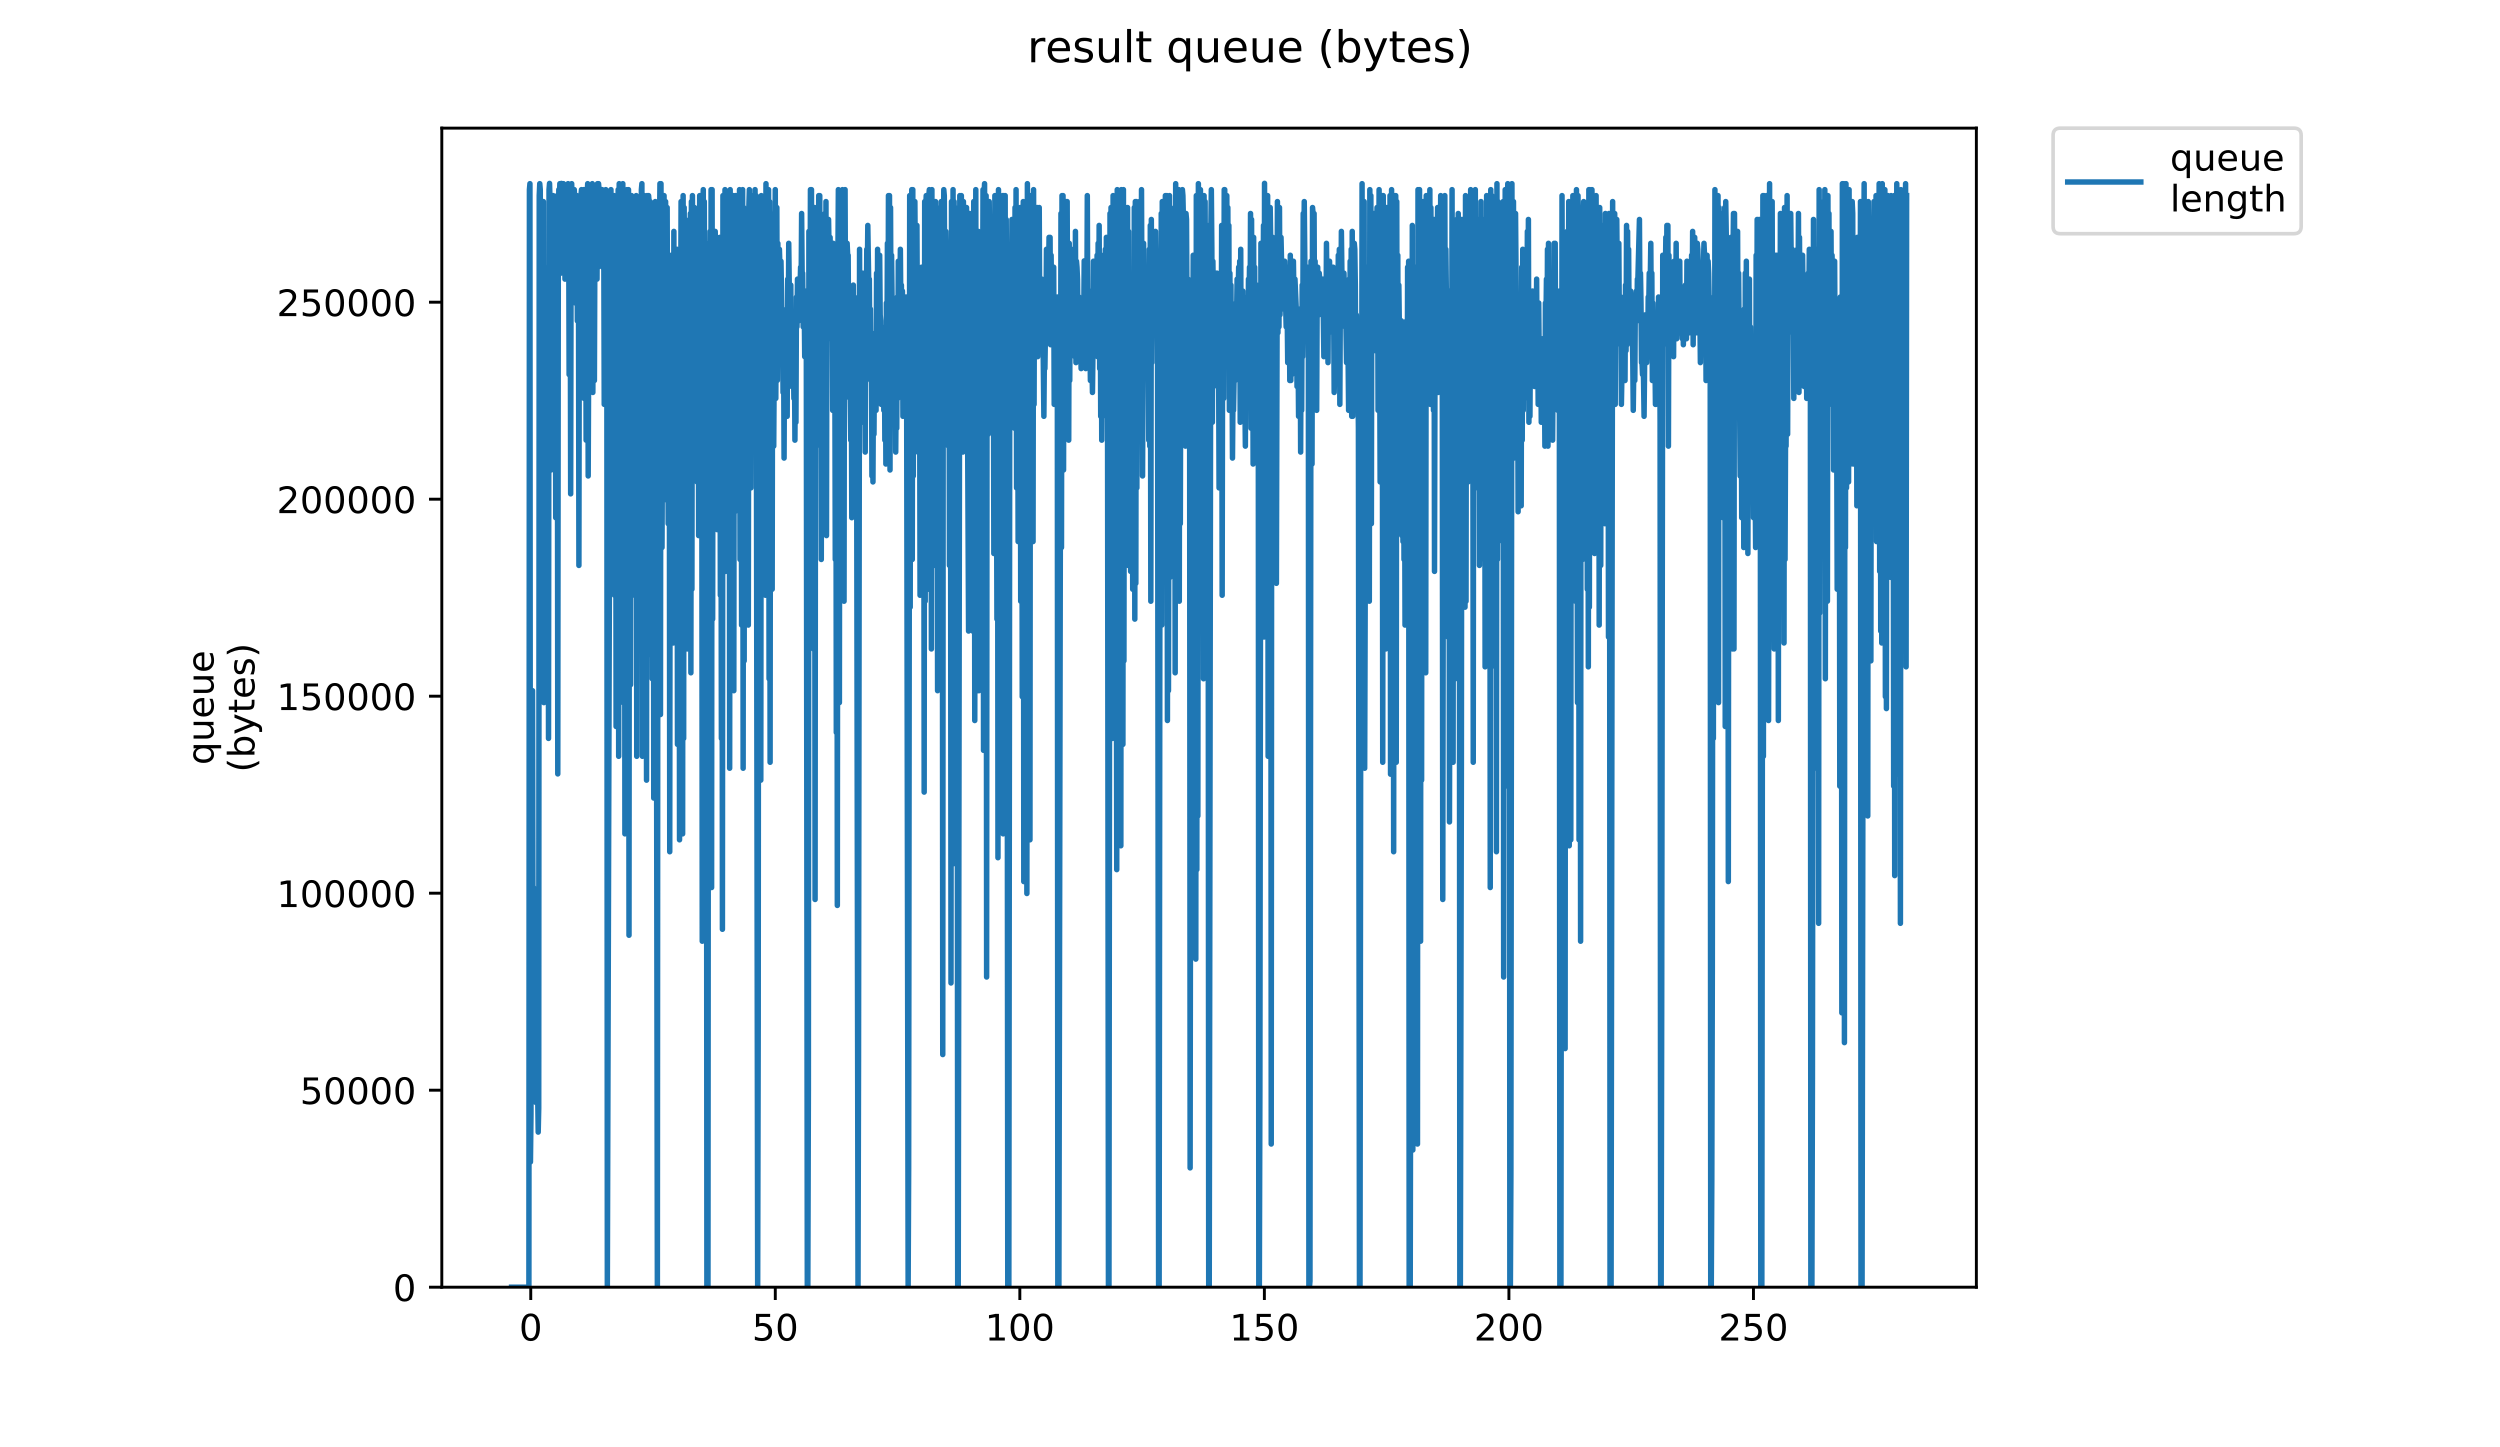 <?xml version="1.0" encoding="utf-8" standalone="no"?>
<!DOCTYPE svg PUBLIC "-//W3C//DTD SVG 1.1//EN"
  "http://www.w3.org/Graphics/SVG/1.1/DTD/svg11.dtd">
<!-- Created with matplotlib (https://matplotlib.org/) -->
<svg height="396pt" version="1.1" viewBox="0 0 684 396" width="684pt" xmlns="http://www.w3.org/2000/svg" xmlns:xlink="http://www.w3.org/1999/xlink">
 <defs>
  <style type="text/css">
*{stroke-linecap:butt;stroke-linejoin:round;}
  </style>
 </defs>
 <g id="figure_1">
  <g id="patch_1">
   <path d="M 0 396 
L 684 396 
L 684 0 
L 0 0 
z
" style="fill:#ffffff;"/>
  </g>
  <g id="axes_1">
   <g id="patch_2">
    <path d="M 120.879 352.174 
L 540.734 352.174 
L 540.734 35.062 
L 120.879 35.062 
z
" style="fill:#ffffff;"/>
   </g>
   <g id="matplotlib.axis_1">
    <g id="xtick_1">
     <g id="line2d_1">
      <defs>
       <path d="M 0 0 
L 0 3.5 
" id="m7628309dce" style="stroke:#000000;stroke-width:0.8;"/>
      </defs>
      <g>
       <use style="stroke:#000000;stroke-width:0.8;" x="145.214" xlink:href="#m7628309dce" y="352.174"/>
      </g>
     </g>
     <g id="text_1">
      <!-- 0 -->
      <defs>
       <path d="M 31.781 66.406 
Q 24.172 66.406 20.328 58.906 
Q 16.5 51.422 16.5 36.375 
Q 16.5 21.391 20.328 13.891 
Q 24.172 6.391 31.781 6.391 
Q 39.453 6.391 43.281 13.891 
Q 47.125 21.391 47.125 36.375 
Q 47.125 51.422 43.281 58.906 
Q 39.453 66.406 31.781 66.406 
z
M 31.781 74.219 
Q 44.047 74.219 50.516 64.516 
Q 56.984 54.828 56.984 36.375 
Q 56.984 17.969 50.516 8.266 
Q 44.047 -1.422 31.781 -1.422 
Q 19.531 -1.422 13.062 8.266 
Q 6.594 17.969 6.594 36.375 
Q 6.594 54.828 13.062 64.516 
Q 19.531 74.219 31.781 74.219 
z
" id="DejaVuSans-48"/>
      </defs>
      <g transform="translate(142.032 366.773)scale(0.1 -0.1)">
       <use xlink:href="#DejaVuSans-48"/>
      </g>
     </g>
    </g>
    <g id="xtick_2">
     <g id="line2d_2">
      <g>
       <use style="stroke:#000000;stroke-width:0.8;" x="212.12" xlink:href="#m7628309dce" y="352.174"/>
      </g>
     </g>
     <g id="text_2">
      <!-- 50 -->
      <defs>
       <path d="M 10.797 72.906 
L 49.516 72.906 
L 49.516 64.594 
L 19.828 64.594 
L 19.828 46.734 
Q 21.969 47.469 24.109 47.828 
Q 26.266 48.188 28.422 48.188 
Q 40.625 48.188 47.75 41.5 
Q 54.891 34.812 54.891 23.391 
Q 54.891 11.625 47.562 5.094 
Q 40.234 -1.422 26.906 -1.422 
Q 22.312 -1.422 17.547 -0.641 
Q 12.797 0.141 7.719 1.703 
L 7.719 11.625 
Q 12.109 9.234 16.797 8.062 
Q 21.484 6.891 26.703 6.891 
Q 35.156 6.891 40.078 11.328 
Q 45.016 15.766 45.016 23.391 
Q 45.016 31 40.078 35.438 
Q 35.156 39.891 26.703 39.891 
Q 22.75 39.891 18.812 39.016 
Q 14.891 38.141 10.797 36.281 
z
" id="DejaVuSans-53"/>
      </defs>
      <g transform="translate(205.757 366.773)scale(0.1 -0.1)">
       <use xlink:href="#DejaVuSans-53"/>
       <use x="63.623" xlink:href="#DejaVuSans-48"/>
      </g>
     </g>
    </g>
    <g id="xtick_3">
     <g id="line2d_3">
      <g>
       <use style="stroke:#000000;stroke-width:0.8;" x="279.026" xlink:href="#m7628309dce" y="352.174"/>
      </g>
     </g>
     <g id="text_3">
      <!-- 100 -->
      <defs>
       <path d="M 12.406 8.297 
L 28.516 8.297 
L 28.516 63.922 
L 10.984 60.406 
L 10.984 69.391 
L 28.422 72.906 
L 38.281 72.906 
L 38.281 8.297 
L 54.391 8.297 
L 54.391 0 
L 12.406 0 
z
" id="DejaVuSans-49"/>
      </defs>
      <g transform="translate(269.483 366.773)scale(0.1 -0.1)">
       <use xlink:href="#DejaVuSans-49"/>
       <use x="63.623" xlink:href="#DejaVuSans-48"/>
       <use x="127.246" xlink:href="#DejaVuSans-48"/>
      </g>
     </g>
    </g>
    <g id="xtick_4">
     <g id="line2d_4">
      <g>
       <use style="stroke:#000000;stroke-width:0.8;" x="345.933" xlink:href="#m7628309dce" y="352.174"/>
      </g>
     </g>
     <g id="text_4">
      <!-- 150 -->
      <g transform="translate(336.389 366.773)scale(0.1 -0.1)">
       <use xlink:href="#DejaVuSans-49"/>
       <use x="63.623" xlink:href="#DejaVuSans-53"/>
       <use x="127.246" xlink:href="#DejaVuSans-48"/>
      </g>
     </g>
    </g>
    <g id="xtick_5">
     <g id="line2d_5">
      <g>
       <use style="stroke:#000000;stroke-width:0.8;" x="412.839" xlink:href="#m7628309dce" y="352.174"/>
      </g>
     </g>
     <g id="text_5">
      <!-- 200 -->
      <defs>
       <path d="M 19.188 8.297 
L 53.609 8.297 
L 53.609 0 
L 7.328 0 
L 7.328 8.297 
Q 12.938 14.109 22.625 23.891 
Q 32.328 33.688 34.812 36.531 
Q 39.547 41.844 41.422 45.531 
Q 43.312 49.219 43.312 52.781 
Q 43.312 58.594 39.234 62.25 
Q 35.156 65.922 28.609 65.922 
Q 23.969 65.922 18.812 64.312 
Q 13.672 62.703 7.812 59.422 
L 7.812 69.391 
Q 13.766 71.781 18.938 73 
Q 24.125 74.219 28.422 74.219 
Q 39.75 74.219 46.484 68.547 
Q 53.219 62.891 53.219 53.422 
Q 53.219 48.922 51.531 44.891 
Q 49.859 40.875 45.406 35.406 
Q 44.188 33.984 37.641 27.219 
Q 31.109 20.453 19.188 8.297 
z
" id="DejaVuSans-50"/>
      </defs>
      <g transform="translate(403.296 366.773)scale(0.1 -0.1)">
       <use xlink:href="#DejaVuSans-50"/>
       <use x="63.623" xlink:href="#DejaVuSans-48"/>
       <use x="127.246" xlink:href="#DejaVuSans-48"/>
      </g>
     </g>
    </g>
    <g id="xtick_6">
     <g id="line2d_6">
      <g>
       <use style="stroke:#000000;stroke-width:0.8;" x="479.746" xlink:href="#m7628309dce" y="352.174"/>
      </g>
     </g>
     <g id="text_6">
      <!-- 250 -->
      <g transform="translate(470.202 366.773)scale(0.1 -0.1)">
       <use xlink:href="#DejaVuSans-50"/>
       <use x="63.623" xlink:href="#DejaVuSans-53"/>
       <use x="127.246" xlink:href="#DejaVuSans-48"/>
      </g>
     </g>
    </g>
   </g>
   <g id="matplotlib.axis_2">
    <g id="ytick_1">
     <g id="line2d_7">
      <defs>
       <path d="M 0 0 
L -3.5 0 
" id="m61c5fd058b" style="stroke:#000000;stroke-width:0.8;"/>
      </defs>
      <g>
       <use style="stroke:#000000;stroke-width:0.8;" x="120.879" xlink:href="#m61c5fd058b" y="352.174"/>
      </g>
     </g>
     <g id="text_7">
      <!-- 0 -->
      <g transform="translate(107.516 355.973)scale(0.1 -0.1)">
       <use xlink:href="#DejaVuSans-48"/>
      </g>
     </g>
    </g>
    <g id="ytick_2">
     <g id="line2d_8">
      <g>
       <use style="stroke:#000000;stroke-width:0.8;" x="120.879" xlink:href="#m61c5fd058b" y="298.277"/>
      </g>
     </g>
     <g id="text_8">
      <!-- 50000 -->
      <g transform="translate(82.066 302.076)scale(0.1 -0.1)">
       <use xlink:href="#DejaVuSans-53"/>
       <use x="63.623" xlink:href="#DejaVuSans-48"/>
       <use x="127.246" xlink:href="#DejaVuSans-48"/>
       <use x="190.869" xlink:href="#DejaVuSans-48"/>
       <use x="254.492" xlink:href="#DejaVuSans-48"/>
      </g>
     </g>
    </g>
    <g id="ytick_3">
     <g id="line2d_9">
      <g>
       <use style="stroke:#000000;stroke-width:0.8;" x="120.879" xlink:href="#m61c5fd058b" y="244.38"/>
      </g>
     </g>
     <g id="text_9">
      <!-- 100000 -->
      <g transform="translate(75.704 248.179)scale(0.1 -0.1)">
       <use xlink:href="#DejaVuSans-49"/>
       <use x="63.623" xlink:href="#DejaVuSans-48"/>
       <use x="127.246" xlink:href="#DejaVuSans-48"/>
       <use x="190.869" xlink:href="#DejaVuSans-48"/>
       <use x="254.492" xlink:href="#DejaVuSans-48"/>
       <use x="318.115" xlink:href="#DejaVuSans-48"/>
      </g>
     </g>
    </g>
    <g id="ytick_4">
     <g id="line2d_10">
      <g>
       <use style="stroke:#000000;stroke-width:0.8;" x="120.879" xlink:href="#m61c5fd058b" y="190.483"/>
      </g>
     </g>
     <g id="text_10">
      <!-- 150000 -->
      <g transform="translate(75.704 194.282)scale(0.1 -0.1)">
       <use xlink:href="#DejaVuSans-49"/>
       <use x="63.623" xlink:href="#DejaVuSans-53"/>
       <use x="127.246" xlink:href="#DejaVuSans-48"/>
       <use x="190.869" xlink:href="#DejaVuSans-48"/>
       <use x="254.492" xlink:href="#DejaVuSans-48"/>
       <use x="318.115" xlink:href="#DejaVuSans-48"/>
      </g>
     </g>
    </g>
    <g id="ytick_5">
     <g id="line2d_11">
      <g>
       <use style="stroke:#000000;stroke-width:0.8;" x="120.879" xlink:href="#m61c5fd058b" y="136.586"/>
      </g>
     </g>
     <g id="text_11">
      <!-- 200000 -->
      <g transform="translate(75.704 140.385)scale(0.1 -0.1)">
       <use xlink:href="#DejaVuSans-50"/>
       <use x="63.623" xlink:href="#DejaVuSans-48"/>
       <use x="127.246" xlink:href="#DejaVuSans-48"/>
       <use x="190.869" xlink:href="#DejaVuSans-48"/>
       <use x="254.492" xlink:href="#DejaVuSans-48"/>
       <use x="318.115" xlink:href="#DejaVuSans-48"/>
      </g>
     </g>
    </g>
    <g id="ytick_6">
     <g id="line2d_12">
      <g>
       <use style="stroke:#000000;stroke-width:0.8;" x="120.879" xlink:href="#m61c5fd058b" y="82.689"/>
      </g>
     </g>
     <g id="text_12">
      <!-- 250000 -->
      <g transform="translate(75.704 86.488)scale(0.1 -0.1)">
       <use xlink:href="#DejaVuSans-50"/>
       <use x="63.623" xlink:href="#DejaVuSans-53"/>
       <use x="127.246" xlink:href="#DejaVuSans-48"/>
       <use x="190.869" xlink:href="#DejaVuSans-48"/>
       <use x="254.492" xlink:href="#DejaVuSans-48"/>
       <use x="318.115" xlink:href="#DejaVuSans-48"/>
      </g>
     </g>
    </g>
    <g id="text_13">
     <!-- queue -->
     <defs>
      <path d="M 14.797 27.297 
Q 14.797 17.391 18.875 11.75 
Q 22.953 6.109 30.078 6.109 
Q 37.203 6.109 41.297 11.75 
Q 45.406 17.391 45.406 27.297 
Q 45.406 37.203 41.297 42.844 
Q 37.203 48.484 30.078 48.484 
Q 22.953 48.484 18.875 42.844 
Q 14.797 37.203 14.797 27.297 
z
M 45.406 8.203 
Q 42.578 3.328 38.25 0.953 
Q 33.938 -1.422 27.875 -1.422 
Q 17.969 -1.422 11.734 6.484 
Q 5.516 14.406 5.516 27.297 
Q 5.516 40.188 11.734 48.094 
Q 17.969 56 27.875 56 
Q 33.938 56 38.25 53.625 
Q 42.578 51.266 45.406 46.391 
L 45.406 54.688 
L 54.391 54.688 
L 54.391 -20.797 
L 45.406 -20.797 
z
" id="DejaVuSans-113"/>
      <path d="M 8.5 21.578 
L 8.5 54.688 
L 17.484 54.688 
L 17.484 21.922 
Q 17.484 14.156 20.5 10.266 
Q 23.531 6.391 29.594 6.391 
Q 36.859 6.391 41.078 11.031 
Q 45.312 15.672 45.312 23.688 
L 45.312 54.688 
L 54.297 54.688 
L 54.297 0 
L 45.312 0 
L 45.312 8.406 
Q 42.047 3.422 37.719 1 
Q 33.406 -1.422 27.688 -1.422 
Q 18.266 -1.422 13.375 4.438 
Q 8.5 10.297 8.5 21.578 
z
M 31.109 56 
z
" id="DejaVuSans-117"/>
      <path d="M 56.203 29.594 
L 56.203 25.203 
L 14.891 25.203 
Q 15.484 15.922 20.484 11.062 
Q 25.484 6.203 34.422 6.203 
Q 39.594 6.203 44.453 7.469 
Q 49.312 8.734 54.109 11.281 
L 54.109 2.781 
Q 49.266 0.734 44.188 -0.344 
Q 39.109 -1.422 33.891 -1.422 
Q 20.797 -1.422 13.156 6.188 
Q 5.516 13.812 5.516 26.812 
Q 5.516 40.234 12.766 48.109 
Q 20.016 56 32.328 56 
Q 43.359 56 49.781 48.891 
Q 56.203 41.797 56.203 29.594 
z
M 47.219 32.234 
Q 47.125 39.594 43.094 43.984 
Q 39.062 48.391 32.422 48.391 
Q 24.906 48.391 20.391 44.141 
Q 15.875 39.891 15.188 32.172 
z
" id="DejaVuSans-101"/>
     </defs>
     <g transform="translate(58.426 209.283)rotate(-90)scale(0.1 -0.1)">
      <use xlink:href="#DejaVuSans-113"/>
      <use x="63.477" xlink:href="#DejaVuSans-117"/>
      <use x="126.855" xlink:href="#DejaVuSans-101"/>
      <use x="188.379" xlink:href="#DejaVuSans-117"/>
      <use x="251.758" xlink:href="#DejaVuSans-101"/>
     </g>
     <!-- (bytes) -->
     <defs>
      <path d="M 31 75.875 
Q 24.469 64.656 21.281 53.656 
Q 18.109 42.672 18.109 31.391 
Q 18.109 20.125 21.312 9.062 
Q 24.516 -2 31 -13.188 
L 23.188 -13.188 
Q 15.875 -1.703 12.234 9.375 
Q 8.594 20.453 8.594 31.391 
Q 8.594 42.281 12.203 53.312 
Q 15.828 64.359 23.188 75.875 
z
" id="DejaVuSans-40"/>
      <path d="M 48.688 27.297 
Q 48.688 37.203 44.609 42.844 
Q 40.531 48.484 33.406 48.484 
Q 26.266 48.484 22.188 42.844 
Q 18.109 37.203 18.109 27.297 
Q 18.109 17.391 22.188 11.75 
Q 26.266 6.109 33.406 6.109 
Q 40.531 6.109 44.609 11.75 
Q 48.688 17.391 48.688 27.297 
z
M 18.109 46.391 
Q 20.953 51.266 25.266 53.625 
Q 29.594 56 35.594 56 
Q 45.562 56 51.781 48.094 
Q 58.016 40.188 58.016 27.297 
Q 58.016 14.406 51.781 6.484 
Q 45.562 -1.422 35.594 -1.422 
Q 29.594 -1.422 25.266 0.953 
Q 20.953 3.328 18.109 8.203 
L 18.109 0 
L 9.078 0 
L 9.078 75.984 
L 18.109 75.984 
z
" id="DejaVuSans-98"/>
      <path d="M 32.172 -5.078 
Q 28.375 -14.844 24.75 -17.812 
Q 21.141 -20.797 15.094 -20.797 
L 7.906 -20.797 
L 7.906 -13.281 
L 13.188 -13.281 
Q 16.891 -13.281 18.938 -11.516 
Q 21 -9.766 23.484 -3.219 
L 25.094 0.875 
L 2.984 54.688 
L 12.5 54.688 
L 29.594 11.922 
L 46.688 54.688 
L 56.203 54.688 
z
" id="DejaVuSans-121"/>
      <path d="M 18.312 70.219 
L 18.312 54.688 
L 36.812 54.688 
L 36.812 47.703 
L 18.312 47.703 
L 18.312 18.016 
Q 18.312 11.328 20.141 9.422 
Q 21.969 7.516 27.594 7.516 
L 36.812 7.516 
L 36.812 0 
L 27.594 0 
Q 17.188 0 13.234 3.875 
Q 9.281 7.766 9.281 18.016 
L 9.281 47.703 
L 2.688 47.703 
L 2.688 54.688 
L 9.281 54.688 
L 9.281 70.219 
z
" id="DejaVuSans-116"/>
      <path d="M 44.281 53.078 
L 44.281 44.578 
Q 40.484 46.531 36.375 47.5 
Q 32.281 48.484 27.875 48.484 
Q 21.188 48.484 17.844 46.438 
Q 14.5 44.391 14.5 40.281 
Q 14.5 37.156 16.891 35.375 
Q 19.281 33.594 26.516 31.984 
L 29.594 31.297 
Q 39.156 29.25 43.188 25.516 
Q 47.219 21.781 47.219 15.094 
Q 47.219 7.469 41.188 3.016 
Q 35.156 -1.422 24.609 -1.422 
Q 20.219 -1.422 15.453 -0.562 
Q 10.688 0.297 5.422 2 
L 5.422 11.281 
Q 10.406 8.688 15.234 7.391 
Q 20.062 6.109 24.812 6.109 
Q 31.156 6.109 34.562 8.281 
Q 37.984 10.453 37.984 14.406 
Q 37.984 18.062 35.516 20.016 
Q 33.062 21.969 24.703 23.781 
L 21.578 24.516 
Q 13.234 26.266 9.516 29.906 
Q 5.812 33.547 5.812 39.891 
Q 5.812 47.609 11.281 51.797 
Q 16.75 56 26.812 56 
Q 31.781 56 36.172 55.266 
Q 40.578 54.547 44.281 53.078 
z
" id="DejaVuSans-115"/>
      <path d="M 8.016 75.875 
L 15.828 75.875 
Q 23.141 64.359 26.781 53.312 
Q 30.422 42.281 30.422 31.391 
Q 30.422 20.453 26.781 9.375 
Q 23.141 -1.703 15.828 -13.188 
L 8.016 -13.188 
Q 14.5 -2 17.703 9.062 
Q 20.906 20.125 20.906 31.391 
Q 20.906 42.672 17.703 53.656 
Q 14.5 64.656 8.016 75.875 
z
" id="DejaVuSans-41"/>
     </defs>
     <g transform="translate(69.624 211.295)rotate(-90)scale(0.1 -0.1)">
      <use xlink:href="#DejaVuSans-40"/>
      <use x="39.014" xlink:href="#DejaVuSans-98"/>
      <use x="102.49" xlink:href="#DejaVuSans-121"/>
      <use x="161.67" xlink:href="#DejaVuSans-116"/>
      <use x="200.879" xlink:href="#DejaVuSans-101"/>
      <use x="262.402" xlink:href="#DejaVuSans-115"/>
      <use x="314.502" xlink:href="#DejaVuSans-41"/>
     </g>
    </g>
   </g>
   <g id="line2d_13">
    <path clip-path="url(#pf2eadb4f7e)" d="M 139.963 352.174 
L 144.708 352.174 
L 144.849 51.886 
L 144.99 50.254 
L 145.131 317.902 
L 145.274 304.846 
L 145.415 200.398 
L 145.556 264.046 
L 145.698 188.974 
L 145.839 264.046 
L 145.981 242.83 
L 146.405 298.318 
L 146.546 301.582 
L 146.687 291.79 
L 146.969 288.526 
L 147.252 309.742 
L 147.393 303.214 
L 147.534 53.518 
L 147.675 50.254 
L 147.816 51.886 
L 147.958 107.374 
L 148.101 73.102 
L 148.242 143.278 
L 148.384 56.782 
L 148.525 138.382 
L 148.666 55.15 
L 148.807 192.238 
L 148.947 89.422 
L 149.088 109.006 
L 149.229 87.79 
L 149.37 123.685 
L 149.651 77.998 
L 149.792 107.374 
L 149.933 73.102 
L 150.074 202.03 
L 150.215 51.886 
L 150.356 50.182 
L 150.497 55.15 
L 150.638 53.518 
L 150.778 128.59 
L 150.919 56.782 
L 151.2 95.95 
L 151.341 53.518 
L 151.482 99.214 
L 151.622 56.782 
L 151.763 84.526 
L 151.904 56.782 
L 152.044 141.646 
L 152.185 55.15 
L 152.326 117.166 
L 152.467 53.518 
L 152.608 211.742 
L 152.749 73.102 
L 152.889 51.886 
L 153.03 55.15 
L 153.171 50.254 
L 153.312 51.886 
L 153.453 74.734 
L 153.594 50.182 
L 153.736 53.518 
L 153.877 51.886 
L 154.018 51.886 
L 154.159 50.254 
L 154.44 53.518 
L 154.581 76.366 
L 154.864 53.518 
L 155.005 71.47 
L 155.287 51.886 
L 155.428 50.254 
L 155.569 51.886 
L 155.71 102.478 
L 155.85 53.518 
L 155.992 56.782 
L 156.133 135.118 
L 156.273 51.886 
L 156.414 50.254 
L 156.555 58.414 
L 156.696 60.046 
L 156.838 60.046 
L 156.978 51.886 
L 157.12 51.886 
L 157.261 55.15 
L 157.402 82.894 
L 157.544 76.366 
L 157.825 53.518 
L 157.966 87.79 
L 158.248 55.15 
L 158.389 154.702 
L 158.529 55.15 
L 158.67 84.526 
L 158.811 77.998 
L 158.952 53.518 
L 159.094 51.886 
L 159.234 102.478 
L 159.656 51.886 
L 159.798 109.006 
L 159.938 51.886 
L 160.222 55.15 
L 160.362 120.43 
L 160.506 56.782 
L 160.788 50.254 
L 160.929 130.222 
L 161.211 58.414 
L 161.352 56.782 
L 161.493 60.046 
L 161.634 55.15 
L 161.776 56.782 
L 162.059 50.254 
L 162.2 107.374 
L 162.483 53.518 
L 162.625 104.11 
L 162.766 64.942 
L 163.05 55.15 
L 163.196 56.782 
L 163.338 76.366 
L 163.479 50.254 
L 163.621 73.102 
L 163.762 50.254 
L 163.903 51.886 
L 164.045 51.886 
L 164.186 55.15 
L 164.327 64.942 
L 164.468 53.518 
L 164.609 51.886 
L 164.751 51.886 
L 164.893 73.102 
L 165.034 73.102 
L 165.175 58.414 
L 165.317 110.638 
L 165.599 76.366 
L 165.74 51.886 
L 165.882 82.894 
L 166.023 69.838 
L 166.165 352.174 
L 167.013 61.678 
L 167.155 51.886 
L 167.296 130.222 
L 167.577 115.534 
L 167.718 89.422 
L 167.858 120.43 
L 167.999 53.518 
L 168.14 162.862 
L 168.421 60.046 
L 168.563 198.766 
L 168.705 53.518 
L 168.846 55.15 
L 168.988 174.286 
L 169.129 51.886 
L 169.271 206.926 
L 169.413 50.254 
L 169.554 123.685 
L 169.695 51.886 
L 169.837 177.55 
L 169.979 51.886 
L 170.12 154.702 
L 170.403 50.254 
L 170.545 192.238 
L 170.83 51.886 
L 170.971 228.142 
L 171.112 55.15 
L 171.394 179.182 
L 171.534 51.886 
L 171.675 149.806 
L 171.815 133.486 
L 171.956 51.886 
L 172.097 255.886 
L 172.237 58.414 
L 172.378 66.574 
L 172.519 187.342 
L 172.66 53.518 
L 172.801 53.518 
L 172.941 63.31 
L 173.082 104.11 
L 173.222 102.478 
L 173.504 66.574 
L 173.645 162.862 
L 173.786 55.15 
L 173.929 136.75 
L 174.07 53.518 
L 174.211 206.926 
L 174.352 55.15 
L 174.493 113.902 
L 174.633 64.942 
L 174.774 56.782 
L 174.915 149.806 
L 175.056 60.046 
L 175.199 87.79 
L 175.34 171.022 
L 175.481 51.886 
L 175.622 50.254 
L 175.763 206.926 
L 175.903 55.15 
L 176.044 66.574 
L 176.185 175.918 
L 176.326 53.518 
L 176.468 58.414 
L 176.61 55.15 
L 176.75 104.11 
L 176.891 213.454 
L 177.032 53.518 
L 177.173 63.31 
L 177.314 179.182 
L 177.454 53.518 
L 177.595 55.15 
L 177.736 133.486 
L 177.877 55.15 
L 178.018 86.156 
L 178.159 56.782 
L 178.3 68.206 
L 178.442 185.71 
L 178.583 60.046 
L 178.724 64.942 
L 178.865 218.35 
L 179.005 56.782 
L 179.148 208.558 
L 179.289 55.15 
L 179.432 60.046 
L 179.855 352.174 
L 179.996 128.59 
L 180.138 110.638 
L 180.279 172.654 
L 180.421 63.31 
L 180.561 50.254 
L 180.702 195.502 
L 180.843 50.254 
L 181.124 149.806 
L 181.404 81.262 
L 181.545 102.478 
L 181.685 53.518 
L 181.827 109.006 
L 181.968 102.478 
L 182.109 55.15 
L 182.25 136.75 
L 182.533 56.782 
L 182.815 143.278 
L 182.956 128.59 
L 183.097 71.47 
L 183.24 233.038 
L 183.382 94.318 
L 183.523 123.685 
L 183.664 69.838 
L 183.806 171.022 
L 183.947 109.006 
L 184.088 115.534 
L 184.229 175.918 
L 184.37 63.31 
L 184.653 174.286 
L 184.794 77.998 
L 185.076 122.062 
L 185.216 68.206 
L 185.357 203.662 
L 185.498 112.27 
L 185.638 138.382 
L 185.779 77.998 
L 185.92 229.774 
L 186.201 94.318 
L 186.342 55.15 
L 186.483 148.174 
L 186.623 55.15 
L 186.764 228.142 
L 186.904 53.518 
L 187.046 202.03 
L 187.189 56.782 
L 187.33 99.214 
L 187.472 60.046 
L 187.612 143.278 
L 187.755 64.942 
L 187.897 76.366 
L 188.038 177.55 
L 188.178 66.574 
L 188.321 175.918 
L 188.462 69.838 
L 188.604 110.638 
L 188.745 109.006 
L 188.887 58.414 
L 189.027 184.078 
L 189.168 55.15 
L 189.309 161.215 
L 189.45 53.518 
L 189.733 105.742 
L 189.875 107.374 
L 190.017 56.782 
L 190.158 118.798 
L 190.299 77.998 
L 190.44 74.734 
L 190.722 131.854 
L 190.864 112.27 
L 191.005 66.574 
L 191.146 146.542 
L 191.287 123.685 
L 191.429 53.518 
L 191.569 143.278 
L 191.851 53.518 
L 191.993 91.054 
L 192.133 257.518 
L 192.274 56.782 
L 192.415 51.886 
L 192.557 242.83 
L 192.698 55.15 
L 192.839 105.742 
L 193.12 66.574 
L 193.262 100.846 
L 193.403 352.174 
L 193.702 352.174 
L 193.843 112.27 
L 193.984 115.534 
L 194.268 63.31 
L 194.408 218.35 
L 194.55 51.886 
L 194.692 242.83 
L 194.833 51.886 
L 194.975 169.39 
L 195.116 66.574 
L 195.257 81.262 
L 195.399 66.574 
L 195.54 89.422 
L 195.68 63.31 
L 195.821 69.838 
L 195.962 136.75 
L 196.103 64.942 
L 196.244 144.91 
L 196.525 73.102 
L 196.808 104.11 
L 196.949 64.942 
L 197.09 162.862 
L 197.231 104.11 
L 197.372 202.03 
L 197.513 87.79 
L 197.654 254.254 
L 197.795 53.518 
L 197.938 149.806 
L 198.079 66.574 
L 198.22 125.326 
L 198.361 51.886 
L 198.502 156.334 
L 198.784 71.47 
L 199.068 153.07 
L 199.209 64.942 
L 199.351 144.91 
L 199.493 53.518 
L 199.634 210.19 
L 199.776 51.886 
L 199.918 128.59 
L 200.201 53.518 
L 200.344 177.55 
L 200.485 64.942 
L 200.63 53.518 
L 200.771 188.974 
L 200.913 55.15 
L 201.054 140.014 
L 201.196 53.518 
L 201.338 53.518 
L 201.481 117.166 
L 201.623 66.574 
L 202.047 135.118 
L 202.189 125.326 
L 202.331 51.886 
L 202.472 153.07 
L 202.614 69.838 
L 202.756 56.782 
L 202.898 171.022 
L 203.04 61.678 
L 203.181 51.886 
L 203.322 210.19 
L 203.464 56.782 
L 203.606 180.814 
L 203.747 61.678 
L 203.889 148.174 
L 204.03 69.838 
L 204.172 164.494 
L 204.313 63.31 
L 204.454 156.334 
L 204.596 66.574 
L 204.742 171.022 
L 204.884 56.782 
L 205.025 51.886 
L 205.167 130.222 
L 205.308 63.31 
L 205.45 133.486 
L 205.591 56.782 
L 205.874 113.902 
L 206.015 53.518 
L 206.157 117.166 
L 206.298 63.31 
L 206.44 92.686 
L 206.581 51.886 
L 206.723 107.374 
L 206.864 53.518 
L 207.298 352.174 
L 207.445 280.366 
L 207.587 55.15 
L 207.728 97.582 
L 207.87 84.526 
L 208.012 56.782 
L 208.154 213.454 
L 208.296 53.518 
L 208.438 100.846 
L 208.579 61.678 
L 208.862 113.902 
L 209.004 99.214 
L 209.145 102.478 
L 209.287 95.95 
L 209.428 162.862 
L 209.57 50.254 
L 209.711 130.222 
L 209.853 60.046 
L 209.994 125.326 
L 210.277 51.886 
L 210.419 185.71 
L 210.56 55.15 
L 210.702 208.558 
L 210.843 58.414 
L 210.985 104.11 
L 211.126 69.838 
L 211.268 161.215 
L 211.408 61.678 
L 211.55 68.206 
L 211.691 122.062 
L 212.115 51.886 
L 212.257 109.006 
L 212.54 56.782 
L 212.681 104.064 
L 212.823 66.574 
L 212.964 87.79 
L 213.106 71.47 
L 213.248 68.206 
L 213.532 77.998 
L 213.673 71.47 
L 213.815 79.63 
L 213.956 94.318 
L 214.098 84.526 
L 214.239 107.374 
L 214.381 92.686 
L 214.523 125.326 
L 214.664 89.422 
L 214.806 99.214 
L 215.09 92.686 
L 215.231 92.686 
L 215.372 113.902 
L 215.514 76.366 
L 215.656 94.318 
L 215.797 66.574 
L 215.939 77.998 
L 216.08 77.998 
L 216.221 81.262 
L 216.361 77.998 
L 216.502 104.11 
L 216.643 105.742 
L 216.784 86.156 
L 216.925 95.95 
L 217.066 97.582 
L 217.208 109.006 
L 217.349 95.95 
L 217.49 120.43 
L 217.63 94.318 
L 217.771 115.534 
L 217.912 81.262 
L 218.053 89.422 
L 218.195 76.366 
L 218.336 79.63 
L 218.476 87.79 
L 218.618 82.894 
L 218.758 84.526 
L 219.04 73.102 
L 219.181 79.63 
L 219.322 58.414 
L 219.463 74.734 
L 219.604 74.734 
L 219.745 89.422 
L 220.028 82.894 
L 220.169 97.582 
L 220.31 91.054 
L 220.451 97.582 
L 220.592 79.63 
L 220.876 352.174 
L 221.023 352.174 
L 221.173 298.318 
L 221.313 63.31 
L 221.454 153.07 
L 221.736 51.886 
L 221.878 146.542 
L 222.019 51.886 
L 222.16 141.646 
L 222.301 74.734 
L 222.442 76.366 
L 222.583 177.55 
L 222.724 71.47 
L 222.864 56.782 
L 223.006 246.094 
L 223.146 71.47 
L 223.287 122.062 
L 223.429 66.574 
L 223.572 64.942 
L 223.717 66.574 
L 223.861 89.422 
L 224.002 53.518 
L 224.143 100.846 
L 224.283 53.518 
L 224.424 120.43 
L 224.564 63.31 
L 224.705 153.07 
L 224.846 61.678 
L 224.987 135.118 
L 225.271 63.31 
L 225.411 143.278 
L 225.696 58.414 
L 225.837 110.638 
L 225.986 55.15 
L 226.127 146.542 
L 226.269 61.678 
L 226.551 69.838 
L 226.692 60.046 
L 226.974 76.366 
L 227.115 64.942 
L 227.256 92.686 
L 227.399 82.894 
L 227.541 89.422 
L 227.683 82.894 
L 227.824 112.27 
L 227.965 66.574 
L 228.106 104.11 
L 228.388 87.79 
L 228.531 153.07 
L 228.672 68.206 
L 228.813 200.398 
L 228.954 79.63 
L 229.094 247.726 
L 229.235 73.102 
L 229.375 51.886 
L 229.516 100.846 
L 229.657 192.238 
L 229.798 53.518 
L 229.938 76.366 
L 230.08 120.43 
L 230.222 56.782 
L 230.363 156.334 
L 230.505 51.886 
L 230.645 143.278 
L 230.787 64.942 
L 230.929 164.494 
L 231.07 64.942 
L 231.211 51.886 
L 231.353 91.054 
L 231.635 68.206 
L 231.776 66.574 
L 231.918 69.838 
L 232.059 69.838 
L 232.2 97.582 
L 232.34 89.422 
L 232.481 109.006 
L 232.622 107.374 
L 232.763 120.43 
L 232.904 94.318 
L 233.045 141.646 
L 233.186 112.27 
L 233.326 113.902 
L 233.468 77.998 
L 233.61 110.638 
L 233.751 81.262 
L 233.893 105.742 
L 234.034 86.156 
L 234.176 87.79 
L 234.318 82.894 
L 234.752 352.174 
L 234.892 290.158 
L 235.174 68.206 
L 235.316 113.902 
L 235.456 81.262 
L 235.598 84.526 
L 235.739 115.534 
L 235.88 104.11 
L 236.021 74.734 
L 236.161 100.846 
L 236.302 84.526 
L 236.443 95.95 
L 236.584 94.318 
L 236.725 123.685 
L 236.866 81.262 
L 237.008 89.422 
L 237.148 68.206 
L 237.289 76.366 
L 237.43 61.678 
L 237.711 79.63 
L 237.852 76.366 
L 237.993 99.214 
L 238.135 84.526 
L 238.276 104.11 
L 238.417 91.054 
L 238.558 130.222 
L 238.7 102.478 
L 238.84 131.854 
L 238.981 102.478 
L 239.122 118.798 
L 239.262 97.582 
L 239.404 109.006 
L 239.544 91.054 
L 239.686 112.27 
L 239.827 74.734 
L 239.968 104.11 
L 240.109 68.206 
L 240.249 92.686 
L 240.392 71.47 
L 240.533 87.79 
L 240.675 69.838 
L 240.817 86.156 
L 240.96 87.79 
L 241.104 110.638 
L 241.386 97.582 
L 241.526 100.846 
L 241.667 94.318 
L 241.809 112.27 
L 241.95 91.054 
L 242.092 120.43 
L 242.233 89.422 
L 242.374 126.958 
L 242.515 82.894 
L 242.655 99.214 
L 242.797 66.574 
L 242.939 105.742 
L 243.08 53.518 
L 243.222 81.262 
L 243.364 53.518 
L 243.507 128.59 
L 243.649 56.782 
L 243.79 92.686 
L 243.932 69.838 
L 244.215 95.95 
L 244.498 87.79 
L 244.781 105.742 
L 244.922 94.318 
L 245.064 123.685 
L 245.205 105.742 
L 245.347 117.166 
L 245.488 81.262 
L 245.63 109.006 
L 245.772 71.47 
L 245.913 95.95 
L 246.056 71.47 
L 246.198 82.894 
L 246.339 68.206 
L 246.482 86.156 
L 246.623 77.998 
L 246.764 99.214 
L 246.905 79.63 
L 247.046 113.902 
L 247.187 94.318 
L 247.327 110.638 
L 247.469 95.95 
L 247.611 112.27 
L 247.752 82.894 
L 247.894 81.262 
L 248.036 92.686 
L 248.466 352.174 
L 248.608 319.534 
L 248.891 53.518 
L 249.033 166.126 
L 249.175 56.782 
L 249.316 113.902 
L 249.458 51.886 
L 249.599 153.07 
L 249.741 51.886 
L 249.883 130.222 
L 250.024 55.15 
L 250.307 55.15 
L 250.448 74.734 
L 250.589 69.838 
L 250.73 71.47 
L 250.871 61.678 
L 251.153 123.685 
L 251.294 87.79 
L 251.44 91.054 
L 251.586 89.422 
L 251.726 162.862 
L 251.867 86.156 
L 252.008 141.646 
L 252.148 73.102 
L 252.289 91.054 
L 252.429 138.382 
L 252.57 136.75 
L 252.711 74.734 
L 252.852 216.718 
L 252.993 55.15 
L 253.134 164.494 
L 253.275 56.782 
L 253.416 53.518 
L 253.557 151.438 
L 253.698 74.734 
L 253.84 60.046 
L 253.981 161.215 
L 254.122 53.518 
L 254.263 51.886 
L 254.404 102.478 
L 254.545 61.678 
L 254.687 53.518 
L 254.829 177.55 
L 254.971 51.886 
L 255.112 153.07 
L 255.253 55.15 
L 255.536 154.702 
L 255.677 86.156 
L 255.818 138.382 
L 255.959 55.15 
L 256.1 133.486 
L 256.241 86.156 
L 256.382 84.526 
L 256.523 188.974 
L 256.664 71.47 
L 256.806 187.342 
L 256.948 86.156 
L 257.089 153.07 
L 257.23 56.782 
L 257.371 185.71 
L 257.512 55.15 
L 257.653 167.758 
L 257.794 64.942 
L 257.935 288.526 
L 258.076 79.63 
L 258.218 51.886 
L 258.359 53.518 
L 258.5 84.526 
L 258.641 87.79 
L 258.782 63.31 
L 258.922 71.47 
L 259.064 71.47 
L 259.205 79.63 
L 259.346 94.318 
L 259.487 122.062 
L 259.628 69.838 
L 259.769 154.702 
L 259.91 68.206 
L 260.051 94.318 
L 260.192 268.942 
L 260.333 55.15 
L 260.474 159.598 
L 260.615 172.654 
L 260.756 51.886 
L 260.897 236.302 
L 261.038 55.15 
L 261.179 221.614 
L 261.32 56.782 
L 261.461 131.854 
L 261.602 109.006 
L 261.743 164.494 
L 261.884 148.174 
L 262.025 352.174 
L 262.173 352.174 
L 262.463 154.702 
L 262.604 53.518 
L 262.745 87.79 
L 263.027 53.518 
L 263.168 117.166 
L 263.308 55.15 
L 263.45 123.685 
L 263.591 55.15 
L 263.733 86.156 
L 263.874 69.838 
L 264.015 81.262 
L 264.156 61.678 
L 264.297 68.206 
L 264.438 56.782 
L 265.002 172.654 
L 265.285 58.414 
L 265.426 144.91 
L 265.567 73.102 
L 265.707 63.31 
L 265.848 169.39 
L 265.989 79.63 
L 266.13 172.654 
L 266.412 55.15 
L 266.553 64.942 
L 266.694 197.134 
L 266.976 51.886 
L 267.116 148.174 
L 267.399 63.31 
L 267.54 188.974 
L 267.681 63.31 
L 267.823 188.974 
L 267.964 64.942 
L 268.105 180.814 
L 268.246 71.47 
L 268.669 143.278 
L 268.951 51.886 
L 269.093 205.294 
L 269.234 53.518 
L 269.375 50.254 
L 269.516 148.174 
L 269.656 167.758 
L 269.797 53.518 
L 269.938 267.31 
L 270.08 58.414 
L 270.221 56.782 
L 270.362 118.798 
L 270.503 107.374 
L 270.644 55.15 
L 271.207 109.006 
L 271.348 76.366 
L 271.489 74.734 
L 271.631 109.006 
L 271.773 82.894 
L 271.915 151.438 
L 272.197 53.518 
L 272.338 135.118 
L 272.479 73.102 
L 272.76 169.39 
L 272.902 63.31 
L 273.043 234.67 
L 273.184 51.886 
L 273.325 94.272 
L 273.607 56.782 
L 273.747 126.958 
L 273.888 86.156 
L 274.17 169.39 
L 274.311 53.518 
L 274.452 228.142 
L 274.593 53.518 
L 274.734 167.758 
L 275.015 53.518 
L 275.157 148.174 
L 275.297 60.046 
L 275.438 87.79 
L 275.579 177.55 
L 275.723 352.174 
L 276.021 352.174 
L 276.303 68.206 
L 276.443 104.11 
L 276.725 84.526 
L 276.866 60.046 
L 277.008 79.63 
L 277.149 63.31 
L 277.29 115.534 
L 277.431 60.046 
L 277.571 117.166 
L 277.712 56.782 
L 277.853 109.006 
L 277.994 51.886 
L 278.135 133.486 
L 278.276 58.414 
L 278.417 87.79 
L 278.558 148.174 
L 278.699 97.582 
L 278.84 110.638 
L 279.122 56.782 
L 279.262 164.494 
L 279.544 73.102 
L 279.685 190.606 
L 279.967 55.15 
L 280.108 241.198 
L 280.248 60.046 
L 280.389 187.342 
L 280.671 55.15 
L 280.812 56.782 
L 280.953 244.462 
L 281.094 50.254 
L 281.235 144.91 
L 281.376 153.07 
L 281.516 63.31 
L 281.657 77.998 
L 281.797 229.774 
L 281.938 53.518 
L 282.079 95.95 
L 282.22 53.518 
L 282.362 122.062 
L 282.503 53.518 
L 282.644 148.174 
L 282.784 51.886 
L 282.926 110.638 
L 283.067 61.678 
L 283.208 56.782 
L 283.349 87.79 
L 283.49 77.998 
L 283.631 81.262 
L 283.772 56.782 
L 283.913 97.582 
L 284.054 58.414 
L 284.195 92.686 
L 284.335 56.782 
L 284.477 89.422 
L 284.618 89.422 
L 284.899 81.262 
L 285.04 76.366 
L 285.181 94.318 
L 285.323 87.79 
L 285.604 113.902 
L 285.745 97.582 
L 285.886 100.846 
L 286.028 91.054 
L 286.17 89.422 
L 286.311 68.206 
L 286.452 76.366 
L 286.593 77.998 
L 286.735 73.102 
L 286.877 76.366 
L 287.019 64.942 
L 287.16 89.422 
L 287.301 64.942 
L 287.442 94.318 
L 287.583 69.838 
L 287.866 94.318 
L 288.007 77.998 
L 288.148 91.054 
L 288.289 73.102 
L 288.43 110.638 
L 288.572 81.262 
L 288.713 109.006 
L 288.854 84.526 
L 288.995 102.478 
L 289.136 100.846 
L 289.277 81.262 
L 289.419 352.174 
L 289.714 352.174 
L 290.28 58.414 
L 290.421 149.806 
L 290.562 53.518 
L 290.702 104.11 
L 290.843 53.518 
L 290.985 128.59 
L 291.126 60.046 
L 291.267 105.742 
L 291.693 55.15 
L 291.835 74.734 
L 291.976 55.15 
L 292.119 94.318 
L 292.26 74.734 
L 292.401 120.43 
L 292.542 66.574 
L 292.683 104.11 
L 292.824 76.366 
L 292.965 92.686 
L 293.107 79.63 
L 293.249 82.894 
L 293.391 94.318 
L 293.673 68.206 
L 293.814 87.79 
L 293.956 73.102 
L 294.098 97.582 
L 294.239 63.31 
L 294.381 99.214 
L 294.522 71.47 
L 294.663 73.102 
L 294.804 76.366 
L 294.945 89.422 
L 295.086 91.054 
L 295.227 81.262 
L 295.368 94.318 
L 295.509 82.894 
L 295.792 100.846 
L 296.074 84.526 
L 296.215 95.95 
L 296.357 84.526 
L 296.498 89.422 
L 296.64 71.379 
L 296.78 87.79 
L 296.921 71.47 
L 297.062 100.846 
L 297.203 74.734 
L 297.345 89.422 
L 297.486 53.518 
L 297.626 89.422 
L 297.767 81.262 
L 297.908 89.422 
L 298.049 79.63 
L 298.331 104.11 
L 298.613 89.422 
L 298.894 107.374 
L 299.035 95.95 
L 299.176 71.47 
L 299.6 81.262 
L 299.882 73.102 
L 300.023 86.156 
L 300.165 69.838 
L 300.306 97.582 
L 300.447 66.574 
L 300.587 94.318 
L 300.728 61.678 
L 300.869 100.846 
L 301.011 73.102 
L 301.152 113.902 
L 301.293 69.838 
L 301.434 120.43 
L 301.574 97.582 
L 301.715 113.902 
L 301.856 86.156 
L 301.997 102.478 
L 302.138 95.95 
L 302.279 109.006 
L 302.42 68.206 
L 302.561 97.582 
L 302.702 64.942 
L 302.843 84.526 
L 302.983 73.102 
L 303.268 352.174 
L 303.414 352.174 
L 303.696 58.414 
L 303.837 130.222 
L 303.978 56.782 
L 304.118 179.182 
L 304.259 56.782 
L 304.401 202.03 
L 304.544 53.518 
L 304.687 153.07 
L 304.829 77.998 
L 304.972 68.206 
L 305.115 156.334 
L 305.256 55.15 
L 305.538 237.934 
L 305.679 51.886 
L 305.819 210.19 
L 305.96 91.054 
L 306.101 221.614 
L 306.242 56.782 
L 306.382 79.63 
L 306.523 69.838 
L 306.664 231.406 
L 306.806 51.886 
L 306.947 162.862 
L 307.088 53.518 
L 307.228 203.662 
L 307.369 51.886 
L 307.51 180.814 
L 307.651 60.046 
L 307.792 153.07 
L 307.933 56.782 
L 308.074 82.894 
L 308.356 58.414 
L 308.497 56.782 
L 308.639 154.702 
L 308.78 63.31 
L 308.921 110.638 
L 309.062 84.526 
L 309.202 82.894 
L 309.343 156.334 
L 309.484 81.262 
L 309.766 107.374 
L 309.907 161.215 
L 310.049 99.214 
L 310.189 154.702 
L 310.341 56.782 
L 310.482 169.39 
L 310.623 55.15 
L 310.764 159.598 
L 310.904 55.15 
L 311.045 133.486 
L 311.186 56.782 
L 311.327 89.422 
L 311.469 64.942 
L 311.61 107.374 
L 311.751 55.15 
L 311.894 66.574 
L 312.035 55.15 
L 312.176 110.638 
L 312.317 51.886 
L 312.6 130.222 
L 312.882 66.574 
L 313.024 84.526 
L 313.165 81.262 
L 313.306 82.894 
L 313.448 79.63 
L 313.59 91.054 
L 313.731 91.054 
L 313.873 89.422 
L 314.015 82.894 
L 314.157 92.686 
L 314.299 120.43 
L 314.44 68.206 
L 314.581 122.062 
L 314.723 61.678 
L 314.864 164.494 
L 315.006 60.046 
L 315.148 99.214 
L 315.289 73.102 
L 315.431 76.366 
L 315.573 73.102 
L 315.714 77.998 
L 315.855 66.574 
L 315.997 87.79 
L 316.139 63.31 
L 316.422 86.156 
L 316.563 69.838 
L 316.704 95.95 
L 316.994 352.174 
L 317.142 352.174 
L 317.433 76.366 
L 317.574 151.438 
L 317.715 58.414 
L 317.856 171.022 
L 317.997 55.15 
L 318.138 66.574 
L 318.278 120.43 
L 318.419 58.414 
L 318.561 143.278 
L 318.702 115.534 
L 318.843 53.518 
L 318.984 149.806 
L 319.266 53.518 
L 319.407 197.134 
L 319.548 63.31 
L 319.69 188.974 
L 319.972 53.518 
L 320.113 157.966 
L 320.254 107.374 
L 320.395 105.742 
L 320.536 141.646 
L 320.677 143.278 
L 320.819 92.686 
L 320.96 148.174 
L 321.102 68.206 
L 321.243 89.422 
L 321.384 56.782 
L 321.525 184.078 
L 321.666 50.254 
L 321.806 157.966 
L 321.948 61.678 
L 322.089 126.958 
L 322.23 79.63 
L 322.371 120.43 
L 322.512 51.886 
L 322.654 164.494 
L 322.795 55.15 
L 322.936 143.278 
L 323.077 84.526 
L 323.218 82.894 
L 323.5 51.886 
L 323.642 53.518 
L 323.784 60.046 
L 323.924 84.526 
L 324.066 82.894 
L 324.207 60.046 
L 324.348 122.062 
L 324.489 58.414 
L 324.63 60.046 
L 324.912 115.534 
L 325.053 76.366 
L 325.195 77.998 
L 325.336 122.062 
L 325.477 99.214 
L 325.618 319.534 
L 325.9 94.318 
L 326.182 136.75 
L 326.465 69.838 
L 326.606 130.222 
L 326.748 69.838 
L 326.888 151.438 
L 327.029 76.366 
L 327.17 262.414 
L 327.311 53.518 
L 327.452 237.934 
L 327.593 58.414 
L 327.734 223.246 
L 327.875 50.254 
L 328.016 151.438 
L 328.158 55.15 
L 328.299 159.598 
L 328.44 51.886 
L 328.581 126.958 
L 328.722 53.518 
L 328.864 68.206 
L 329.007 120.43 
L 329.148 56.782 
L 329.289 185.71 
L 329.43 53.518 
L 329.571 172.654 
L 329.712 55.15 
L 329.853 102.478 
L 330.135 71.47 
L 330.275 61.678 
L 330.417 151.438 
L 330.558 131.854 
L 330.701 352.174 
L 330.85 352.174 
L 331.28 63.31 
L 331.421 51.886 
L 331.563 68.206 
L 331.704 115.534 
L 331.845 71.47 
L 332.127 92.686 
L 332.268 92.686 
L 332.409 76.366 
L 332.55 91.054 
L 332.691 74.734 
L 332.832 94.318 
L 332.973 74.734 
L 333.114 105.742 
L 333.255 81.262 
L 333.396 94.318 
L 333.537 133.486 
L 333.82 94.318 
L 333.961 74.734 
L 334.102 104.11 
L 334.243 61.678 
L 334.385 162.862 
L 334.526 74.734 
L 334.666 86.156 
L 334.807 109.006 
L 334.948 51.886 
L 335.089 51.886 
L 335.23 94.318 
L 335.371 56.782 
L 335.513 77.998 
L 335.653 53.518 
L 335.795 86.156 
L 335.936 56.782 
L 336.077 87.79 
L 336.218 61.678 
L 336.359 112.27 
L 336.5 74.734 
L 336.641 100.846 
L 336.783 77.998 
L 336.924 105.742 
L 337.066 95.95 
L 337.207 125.326 
L 337.348 107.374 
L 337.489 112.27 
L 337.63 104.11 
L 337.771 102.478 
L 337.912 104.11 
L 338.052 102.478 
L 338.193 82.894 
L 338.334 86.156 
L 338.475 76.366 
L 338.616 89.422 
L 338.899 73.102 
L 339.04 89.422 
L 339.181 71.47 
L 339.322 115.534 
L 339.463 68.206 
L 339.604 110.638 
L 339.745 81.262 
L 339.886 113.902 
L 340.027 79.63 
L 340.168 104.11 
L 340.309 84.526 
L 340.45 113.902 
L 340.591 109.006 
L 340.732 122.062 
L 340.873 87.79 
L 341.014 92.686 
L 341.155 91.054 
L 341.296 81.262 
L 341.438 97.582 
L 341.579 76.366 
L 341.72 86.156 
L 341.862 73.102 
L 342.002 92.686 
L 342.144 58.414 
L 342.285 117.166 
L 342.427 60.046 
L 342.569 113.902 
L 342.71 69.838 
L 342.851 126.958 
L 342.993 64.942 
L 343.134 112.27 
L 343.275 73.102 
L 343.416 115.534 
L 343.558 84.526 
L 343.7 107.374 
L 343.841 77.998 
L 343.984 84.526 
L 344.125 84.526 
L 344.267 100.846 
L 344.408 352.174 
L 344.556 352.174 
L 344.705 298.318 
L 344.988 66.574 
L 345.129 169.39 
L 345.27 91.054 
L 345.411 87.79 
L 345.552 87.79 
L 345.693 61.678 
L 345.834 174.286 
L 345.975 50.163 
L 346.117 164.494 
L 346.258 55.15 
L 346.399 110.638 
L 346.54 97.582 
L 346.681 122.062 
L 346.821 53.518 
L 346.962 206.926 
L 347.103 66.574 
L 347.244 136.75 
L 347.385 69.838 
L 347.527 56.782 
L 347.668 66.574 
L 347.81 313.006 
L 347.951 73.102 
L 348.092 143.278 
L 348.233 64.942 
L 348.374 143.278 
L 348.515 77.998 
L 348.656 122.062 
L 348.797 74.734 
L 348.937 94.318 
L 349.079 81.262 
L 349.22 159.598 
L 349.502 55.15 
L 349.642 91.054 
L 349.783 58.414 
L 349.924 89.422 
L 350.065 56.782 
L 350.205 86.156 
L 350.346 66.574 
L 350.487 64.942 
L 350.91 84.526 
L 351.051 73.102 
L 351.192 84.526 
L 351.474 71.47 
L 351.897 89.422 
L 352.038 73.102 
L 352.32 99.214 
L 352.602 89.422 
L 352.743 79.63 
L 352.884 104.11 
L 353.026 69.838 
L 353.167 104.11 
L 353.308 73.102 
L 353.449 102.478 
L 353.592 71.47 
L 353.734 91.054 
L 353.876 71.47 
L 354.159 91.054 
L 354.3 76.366 
L 354.725 86.156 
L 354.866 105.742 
L 355.007 94.318 
L 355.149 95.95 
L 355.29 113.902 
L 355.431 94.318 
L 355.572 99.214 
L 355.713 84.526 
L 355.854 123.685 
L 355.995 84.526 
L 356.135 112.27 
L 356.278 77.998 
L 356.419 97.582 
L 356.56 58.414 
L 356.702 74.734 
L 356.844 55.15 
L 357.127 86.156 
L 357.267 91.054 
L 357.69 73.102 
L 357.972 97.582 
L 358.113 352.174 
L 358.259 352.174 
L 358.408 350.542 
L 358.69 71.47 
L 358.971 126.958 
L 359.112 56.782 
L 359.253 58.414 
L 359.394 104.11 
L 359.535 58.414 
L 359.676 94.318 
L 359.817 71.47 
L 359.958 97.582 
L 360.098 77.998 
L 360.239 112.27 
L 360.379 79.63 
L 360.52 73.102 
L 360.66 86.156 
L 360.802 86.156 
L 360.943 74.734 
L 361.084 76.366 
L 361.225 84.526 
L 361.366 82.894 
L 361.506 84.526 
L 361.647 77.998 
L 361.788 79.63 
L 361.928 76.366 
L 362.21 97.582 
L 362.35 77.998 
L 362.493 95.95 
L 362.636 79.63 
L 362.779 92.686 
L 362.919 66.574 
L 363.201 91.054 
L 363.342 99.214 
L 363.483 74.734 
L 363.624 91.054 
L 363.764 71.47 
L 363.905 82.894 
L 364.046 76.366 
L 364.187 81.262 
L 364.328 79.63 
L 364.468 86.156 
L 364.749 73.102 
L 364.889 84.526 
L 365.03 107.374 
L 365.452 84.526 
L 365.593 95.95 
L 365.733 95.95 
L 365.875 77.998 
L 366.016 89.422 
L 366.157 69.838 
L 366.297 100.846 
L 366.438 68.206 
L 366.579 110.638 
L 366.72 81.262 
L 366.861 84.526 
L 367.002 63.31 
L 367.283 86.156 
L 367.565 74.734 
L 367.706 74.734 
L 367.989 89.422 
L 368.132 81.262 
L 368.418 99.214 
L 368.559 82.894 
L 368.84 97.582 
L 368.981 112.27 
L 369.122 76.366 
L 369.264 107.374 
L 369.405 71.47 
L 369.546 109.006 
L 369.687 68.206 
L 369.828 113.902 
L 369.969 63.31 
L 370.11 113.902 
L 370.251 68.206 
L 370.392 74.734 
L 370.533 66.574 
L 370.674 68.206 
L 370.815 77.998 
L 370.956 110.592 
L 371.097 86.156 
L 371.238 95.95 
L 371.378 91.054 
L 371.661 117.166 
L 371.95 352.174 
L 372.098 352.174 
L 372.381 115.534 
L 372.521 146.542 
L 372.662 50.254 
L 372.803 166.126 
L 372.944 56.782 
L 373.085 118.798 
L 373.226 55.15 
L 373.373 210.19 
L 373.797 73.102 
L 373.938 91.054 
L 374.079 141.646 
L 374.219 86.156 
L 374.36 140.014 
L 374.502 82.894 
L 374.644 164.494 
L 374.785 51.886 
L 374.925 97.582 
L 375.066 53.518 
L 375.207 143.278 
L 375.347 58.414 
L 375.488 89.422 
L 375.629 66.574 
L 375.77 89.422 
L 375.911 58.414 
L 376.053 87.79 
L 376.195 68.206 
L 376.336 95.95 
L 376.476 73.102 
L 376.617 81.262 
L 376.757 56.782 
L 376.898 63.31 
L 377.039 112.27 
L 377.322 51.886 
L 377.604 131.854 
L 377.746 122.062 
L 377.888 64.942 
L 378.03 74.734 
L 378.172 53.518 
L 378.314 208.558 
L 378.455 53.518 
L 378.598 105.742 
L 378.74 74.734 
L 378.883 82.894 
L 379.025 58.414 
L 379.168 177.55 
L 379.309 56.782 
L 379.451 123.685 
L 379.595 63.31 
L 379.744 128.59 
L 379.887 104.11 
L 380.028 105.742 
L 380.17 126.958 
L 380.312 53.518 
L 380.453 211.822 
L 380.737 51.886 
L 381.02 172.654 
L 381.162 100.846 
L 381.304 233.038 
L 381.445 53.518 
L 381.586 169.39 
L 381.728 58.414 
L 381.87 53.518 
L 382.012 208.558 
L 382.154 55.15 
L 382.296 144.91 
L 382.437 69.838 
L 382.579 122.062 
L 382.72 77.998 
L 382.861 89.422 
L 383.003 113.902 
L 383.143 105.742 
L 383.284 117.166 
L 383.425 87.79 
L 383.566 146.542 
L 383.707 102.478 
L 383.85 148.174 
L 383.991 102.478 
L 384.132 153.07 
L 384.273 118.798 
L 384.415 171.022 
L 384.556 133.486 
L 384.697 148.174 
L 384.838 87.79 
L 384.979 131.854 
L 385.12 73.102 
L 385.263 123.685 
L 385.403 71.47 
L 385.545 352.174 
L 385.837 352.174 
L 385.982 270.574 
L 386.126 118.798 
L 386.267 188.974 
L 386.408 61.678 
L 386.551 314.645 
L 386.833 74.734 
L 386.975 140.014 
L 387.116 73.102 
L 387.257 140.014 
L 387.398 79.63 
L 387.538 128.59 
L 387.68 91.054 
L 387.821 313.006 
L 387.963 51.886 
L 388.104 144.91 
L 388.385 51.886 
L 388.667 257.518 
L 388.808 58.414 
L 388.948 213.454 
L 389.089 58.414 
L 389.232 161.215 
L 389.374 55.15 
L 389.515 115.534 
L 389.656 56.782 
L 389.797 161.215 
L 389.938 60.046 
L 390.078 184.078 
L 390.219 53.518 
L 390.36 99.214 
L 390.502 74.734 
L 390.643 73.102 
L 390.785 81.262 
L 390.925 55.15 
L 391.066 100.846 
L 391.207 51.886 
L 391.348 110.638 
L 391.489 56.782 
L 391.771 95.95 
L 391.912 97.582 
L 392.054 69.838 
L 392.196 112.27 
L 392.337 60.046 
L 392.479 156.334 
L 392.62 95.95 
L 392.761 91.054 
L 392.903 95.95 
L 393.044 71.47 
L 393.186 73.102 
L 393.33 56.782 
L 393.471 107.374 
L 393.612 63.31 
L 393.753 91.054 
L 393.893 95.95 
L 394.174 53.518 
L 394.315 69.838 
L 394.456 63.31 
L 394.597 86.156 
L 394.739 246.094 
L 395.022 58.414 
L 395.162 84.526 
L 395.304 53.518 
L 395.445 104.11 
L 395.586 68.206 
L 395.727 81.262 
L 395.869 117.166 
L 396.01 99.214 
L 396.151 174.286 
L 396.292 81.262 
L 396.433 79.63 
L 396.575 224.878 
L 396.859 87.79 
L 397 92.686 
L 397.141 146.542 
L 397.283 51.886 
L 397.566 208.558 
L 397.707 69.838 
L 397.848 81.262 
L 397.99 66.574 
L 398.13 185.71 
L 398.271 81.262 
L 398.412 84.526 
L 398.554 60.046 
L 398.696 66.574 
L 398.836 79.63 
L 398.977 58.414 
L 399.118 110.638 
L 399.259 81.262 
L 399.408 352.174 
L 399.555 352.174 
L 399.837 208.558 
L 399.979 60.046 
L 400.261 126.958 
L 400.402 79.63 
L 400.543 69.838 
L 400.684 92.686 
L 400.824 166.126 
L 400.965 53.518 
L 401.106 164.494 
L 401.246 56.782 
L 401.388 92.686 
L 401.529 55.15 
L 401.67 131.854 
L 401.811 56.782 
L 401.952 86.156 
L 402.092 60.046 
L 402.233 92.686 
L 402.374 51.886 
L 402.515 130.222 
L 402.657 55.15 
L 402.798 60.046 
L 402.938 73.102 
L 403.08 208.558 
L 403.221 53.518 
L 403.362 125.326 
L 403.643 51.886 
L 403.925 131.854 
L 404.067 61.678 
L 404.208 133.486 
L 404.348 64.942 
L 404.489 123.685 
L 404.631 60.046 
L 404.773 154.702 
L 404.914 63.31 
L 405.055 153.07 
L 405.196 55.15 
L 405.338 128.59 
L 405.478 123.685 
L 405.619 125.326 
L 405.76 81.262 
L 405.9 76.366 
L 406.041 136.75 
L 406.182 60.046 
L 406.322 182.446 
L 406.463 99.214 
L 406.604 169.39 
L 406.745 53.518 
L 406.886 128.59 
L 407.026 109.006 
L 407.167 118.798 
L 407.308 117.166 
L 407.449 55.15 
L 407.591 71.47 
L 407.731 242.83 
L 407.872 51.886 
L 408.014 182.446 
L 408.155 53.518 
L 408.296 110.638 
L 408.436 60.046 
L 408.577 107.374 
L 408.718 100.846 
L 408.86 86.156 
L 409.142 82.894 
L 409.282 64.942 
L 409.424 233.038 
L 409.565 50.254 
L 409.706 153.07 
L 409.846 55.15 
L 410.128 120.43 
L 410.268 64.942 
L 410.552 120.43 
L 410.694 82.894 
L 410.836 130.222 
L 410.977 122.062 
L 411.118 148.174 
L 411.258 55.15 
L 411.399 267.31 
L 411.54 55.15 
L 411.68 166.126 
L 411.822 51.886 
L 411.962 215.086 
L 412.103 51.886 
L 412.244 122.062 
L 412.385 60.046 
L 412.526 50.254 
L 412.667 92.686 
L 412.808 53.518 
L 412.949 51.886 
L 413.092 352.174 
L 413.24 352.174 
L 413.383 321.166 
L 413.664 50.254 
L 413.805 117.166 
L 413.945 95.95 
L 414.086 55.15 
L 414.227 125.326 
L 414.368 60.046 
L 414.508 94.318 
L 414.651 58.414 
L 415.073 110.638 
L 415.213 92.686 
L 415.354 140.014 
L 415.495 95.95 
L 415.636 120.43 
L 415.776 84.526 
L 415.917 135.118 
L 416.059 86.156 
L 416.199 138.382 
L 416.34 73.102 
L 416.481 120.43 
L 416.622 68.206 
L 416.762 112.27 
L 416.903 82.894 
L 417.044 109.006 
L 417.185 86.156 
L 417.327 86.156 
L 417.467 74.734 
L 417.608 104.11 
L 417.748 94.318 
L 417.889 63.31 
L 418.029 105.742 
L 418.17 60.046 
L 418.31 115.534 
L 418.451 82.894 
L 418.592 113.902 
L 418.733 91.054 
L 418.873 105.742 
L 419.296 79.63 
L 419.437 100.846 
L 419.577 89.422 
L 419.718 91.054 
L 419.859 105.742 
L 420.001 97.582 
L 420.143 79.63 
L 420.284 94.318 
L 420.425 76.366 
L 420.565 105.742 
L 420.707 92.686 
L 420.848 110.638 
L 420.989 82.894 
L 421.129 99.214 
L 421.271 95.95 
L 421.412 110.592 
L 421.553 95.95 
L 421.694 115.534 
L 421.976 92.686 
L 422.118 113.902 
L 422.258 95.95 
L 422.399 112.27 
L 422.541 100.846 
L 422.682 122.062 
L 422.823 82.894 
L 422.964 89.422 
L 423.105 76.366 
L 423.246 105.742 
L 423.386 68.206 
L 423.527 122.062 
L 423.668 66.574 
L 423.809 120.43 
L 423.949 79.63 
L 424.091 117.166 
L 424.232 99.214 
L 424.373 107.374 
L 424.514 104.11 
L 424.655 86.156 
L 424.796 120.43 
L 424.937 99.214 
L 425.077 102.478 
L 425.218 66.574 
L 425.359 99.214 
L 425.5 66.574 
L 425.641 105.742 
L 425.782 81.262 
L 425.923 105.742 
L 426.064 105.742 
L 426.205 112.27 
L 426.345 107.374 
L 426.488 109.006 
L 426.628 79.63 
L 426.774 352.174 
L 427.072 352.174 
L 427.368 53.518 
L 427.509 104.11 
L 427.65 112.27 
L 427.791 87.79 
L 427.932 177.55 
L 428.074 97.582 
L 428.215 286.894 
L 428.356 69.838 
L 428.498 185.71 
L 428.64 146.542 
L 428.781 63.31 
L 428.921 185.71 
L 429.203 55.15 
L 429.344 231.406 
L 429.629 60.046 
L 429.77 229.774 
L 429.911 56.782 
L 430.052 140.014 
L 430.193 131.854 
L 430.333 53.518 
L 430.474 104.11 
L 430.615 113.902 
L 430.757 154.702 
L 430.899 63.31 
L 431.039 164.494 
L 431.18 69.838 
L 431.321 51.886 
L 431.603 192.238 
L 431.744 53.518 
L 431.885 73.102 
L 432.026 229.774 
L 432.168 91.054 
L 432.308 79.63 
L 432.449 257.518 
L 432.59 58.414 
L 432.731 146.542 
L 432.872 58.414 
L 433.012 153.07 
L 433.154 60.046 
L 433.295 55.15 
L 433.437 133.486 
L 433.577 60.046 
L 433.719 74.734 
L 433.86 143.278 
L 434.142 63.31 
L 434.284 161.215 
L 434.425 76.366 
L 434.567 182.446 
L 434.709 51.886 
L 434.85 166.126 
L 434.991 51.886 
L 435.133 110.638 
L 435.275 56.782 
L 435.416 87.79 
L 435.557 51.886 
L 435.699 64.942 
L 435.84 138.382 
L 435.982 60.046 
L 436.125 84.526 
L 436.267 151.438 
L 436.408 66.574 
L 436.549 89.422 
L 436.69 53.518 
L 436.831 109.006 
L 436.971 61.678 
L 437.113 79.63 
L 437.254 112.27 
L 437.395 58.414 
L 437.536 171.022 
L 437.677 56.782 
L 437.817 84.526 
L 437.958 154.702 
L 438.099 74.734 
L 438.24 61.678 
L 438.38 97.582 
L 438.521 68.206 
L 438.662 113.902 
L 438.806 73.102 
L 438.947 97.582 
L 439.088 143.278 
L 439.229 58.414 
L 439.369 128.59 
L 439.51 79.63 
L 439.651 131.854 
L 439.796 118.798 
L 439.938 63.31 
L 440.08 174.286 
L 440.221 58.414 
L 440.362 71.47 
L 440.505 352.174 
L 440.795 352.174 
L 441.217 55.15 
L 441.358 105.742 
L 441.499 66.574 
L 441.641 91.054 
L 441.782 58.414 
L 441.924 110.638 
L 442.065 74.734 
L 442.206 81.262 
L 442.346 60.046 
L 442.487 76.366 
L 442.628 71.47 
L 442.769 82.894 
L 442.91 66.574 
L 443.051 89.422 
L 443.191 89.422 
L 443.332 94.318 
L 443.473 81.262 
L 443.613 110.638 
L 443.754 102.478 
L 443.895 86.156 
L 444.036 92.686 
L 444.177 89.422 
L 444.319 99.214 
L 444.459 84.526 
L 444.601 104.11 
L 444.742 77.998 
L 444.883 95.95 
L 445.024 61.678 
L 445.165 94.318 
L 445.306 63.31 
L 445.449 91.054 
L 445.59 68.206 
L 445.731 89.422 
L 445.872 89.422 
L 446.013 87.79 
L 446.153 79.63 
L 446.294 92.686 
L 446.435 91.054 
L 446.576 91.054 
L 446.717 97.582 
L 446.859 112.27 
L 447.141 89.422 
L 447.282 104.11 
L 447.423 82.894 
L 447.704 79.63 
L 447.845 87.79 
L 447.986 76.366 
L 448.127 76.366 
L 448.551 60.046 
L 448.692 84.526 
L 448.833 74.734 
L 448.973 82.894 
L 449.114 99.214 
L 449.255 99.214 
L 449.396 102.478 
L 449.537 99.214 
L 449.678 104.11 
L 449.819 113.902 
L 450.101 86.156 
L 450.526 99.214 
L 450.668 94.318 
L 450.81 97.582 
L 450.951 81.262 
L 451.092 84.526 
L 451.234 74.734 
L 451.375 76.366 
L 451.517 76.366 
L 451.659 66.574 
L 451.8 89.422 
L 451.942 74.734 
L 452.083 104.11 
L 452.224 82.894 
L 452.365 95.95 
L 452.506 92.686 
L 452.647 100.846 
L 452.788 97.582 
L 452.929 110.638 
L 453.07 110.638 
L 453.21 95.95 
L 453.493 95.95 
L 453.635 99.214 
L 453.776 81.262 
L 453.917 86.156 
L 454.059 82.894 
L 454.2 115.534 
L 454.349 352.174 
L 454.497 352.174 
L 454.641 275.47 
L 454.923 69.838 
L 455.065 82.894 
L 455.348 74.734 
L 455.49 87.79 
L 455.773 64.942 
L 455.915 89.422 
L 456.056 61.678 
L 456.197 94.318 
L 456.338 61.678 
L 456.479 122.062 
L 456.62 69.838 
L 456.761 95.95 
L 456.901 77.998 
L 457.043 94.318 
L 457.184 91.054 
L 457.325 82.894 
L 457.467 92.686 
L 457.749 79.63 
L 457.89 97.582 
L 458.031 71.47 
L 458.171 87.79 
L 458.312 77.998 
L 458.453 89.422 
L 458.594 66.574 
L 458.735 92.686 
L 459.017 84.526 
L 459.158 89.422 
L 459.299 82.894 
L 459.439 89.422 
L 459.58 71.47 
L 459.72 91.054 
L 459.861 79.63 
L 460.001 87.79 
L 460.143 79.63 
L 460.284 92.686 
L 460.424 82.894 
L 460.565 94.318 
L 460.846 82.894 
L 460.987 81.262 
L 461.127 77.998 
L 461.268 79.63 
L 461.409 92.686 
L 461.55 71.47 
L 461.692 79.63 
L 461.833 74.734 
L 461.975 89.422 
L 462.117 77.998 
L 462.258 91.054 
L 462.398 82.894 
L 462.539 87.79 
L 462.68 82.894 
L 462.822 69.838 
L 462.964 84.526 
L 463.106 63.31 
L 463.247 94.318 
L 463.388 76.366 
L 463.529 82.894 
L 463.67 64.942 
L 463.952 87.79 
L 464.093 82.894 
L 464.234 91.054 
L 464.376 66.574 
L 464.517 68.206 
L 464.94 91.054 
L 465.081 84.526 
L 465.222 99.214 
L 465.363 87.79 
L 465.504 86.156 
L 465.645 82.894 
L 465.786 82.894 
L 466.07 71.47 
L 466.212 66.574 
L 466.493 73.102 
L 466.634 74.734 
L 466.776 104.11 
L 466.917 73.102 
L 467.059 69.838 
L 467.201 81.262 
L 467.343 71.47 
L 467.485 74.734 
L 467.626 82.894 
L 467.768 102.478 
L 467.91 94.318 
L 468.055 352.174 
L 468.204 352.174 
L 468.352 322.798 
L 468.493 265.678 
L 468.634 118.798 
L 468.777 202.03 
L 468.919 81.262 
L 469.06 156.334 
L 469.201 51.886 
L 469.343 157.966 
L 469.484 55.15 
L 469.626 113.902 
L 469.908 53.518 
L 470.049 53.518 
L 470.19 192.238 
L 470.331 56.782 
L 470.613 100.846 
L 470.753 100.846 
L 470.894 58.414 
L 471.035 104.11 
L 471.176 97.582 
L 471.458 141.646 
L 471.74 123.685 
L 471.88 56.782 
L 472.021 198.766 
L 472.162 55.15 
L 472.445 73.102 
L 472.586 66.574 
L 472.727 89.422 
L 472.868 241.198 
L 473.008 87.79 
L 473.149 157.966 
L 473.29 79.63 
L 473.431 123.685 
L 473.572 64.942 
L 473.713 149.806 
L 473.853 81.262 
L 473.994 177.55 
L 474.135 71.47 
L 474.276 58.414 
L 474.416 177.55 
L 474.557 58.414 
L 474.698 89.422 
L 474.839 69.838 
L 474.98 104.11 
L 475.121 69.838 
L 475.262 104.11 
L 475.403 63.31 
L 475.544 100.846 
L 475.685 74.734 
L 476.108 130.222 
L 476.39 100.846 
L 476.531 141.646 
L 476.671 105.742 
L 476.812 136.75 
L 476.953 89.422 
L 477.093 149.806 
L 477.233 84.526 
L 477.374 133.486 
L 477.515 74.734 
L 477.656 130.222 
L 477.797 71.47 
L 477.939 141.646 
L 478.079 89.422 
L 478.22 151.438 
L 478.361 95.95 
L 478.502 131.854 
L 478.642 76.366 
L 478.783 125.326 
L 478.925 89.422 
L 479.066 107.374 
L 479.207 99.214 
L 479.347 109.006 
L 479.489 102.478 
L 479.63 109.006 
L 479.771 141.646 
L 479.913 118.798 
L 480.054 141.646 
L 480.196 130.222 
L 480.337 149.806 
L 480.478 69.838 
L 480.619 122.062 
L 480.76 60.046 
L 480.902 138.382 
L 481.043 66.574 
L 481.184 118.798 
L 481.325 60.046 
L 481.467 118.798 
L 481.608 73.102 
L 481.749 352.174 
L 482.04 352.174 
L 482.323 53.518 
L 482.465 206.926 
L 482.606 53.518 
L 482.889 159.598 
L 483.031 55.15 
L 483.171 141.646 
L 483.312 53.518 
L 483.595 151.438 
L 483.735 68.206 
L 483.876 197.134 
L 484.157 50.254 
L 484.298 122.062 
L 484.44 126.958 
L 484.581 143.278 
L 484.862 55.15 
L 485.002 105.742 
L 485.143 107.374 
L 485.426 177.55 
L 485.71 69.838 
L 485.851 130.222 
L 486.132 69.838 
L 486.273 162.862 
L 486.414 71.47 
L 486.554 197.134 
L 486.695 77.998 
L 486.836 117.166 
L 486.978 109.006 
L 487.119 58.414 
L 487.26 126.958 
L 487.401 61.678 
L 487.541 144.91 
L 487.823 61.678 
L 487.963 86.156 
L 488.105 175.918 
L 488.247 56.782 
L 488.387 153.07 
L 488.528 118.798 
L 488.669 122.062 
L 488.952 53.518 
L 489.093 118.798 
L 489.234 63.31 
L 489.375 91.054 
L 489.657 58.414 
L 489.798 84.526 
L 489.939 58.414 
L 490.221 86.156 
L 490.362 68.206 
L 490.503 91.054 
L 490.644 82.894 
L 490.785 109.006 
L 490.928 82.894 
L 491.069 97.582 
L 491.21 91.054 
L 491.351 99.214 
L 491.492 84.526 
L 491.633 102.478 
L 491.774 68.206 
L 491.915 87.79 
L 492.057 58.414 
L 492.198 107.374 
L 492.34 64.942 
L 492.482 91.054 
L 492.623 81.262 
L 492.763 86.156 
L 493.045 86.156 
L 493.186 69.838 
L 493.327 82.894 
L 493.468 81.262 
L 493.61 105.742 
L 493.892 81.262 
L 494.033 102.478 
L 494.174 87.79 
L 494.315 109.006 
L 494.737 74.734 
L 494.878 86.156 
L 495.022 68.206 
L 495.164 82.894 
L 495.305 74.734 
L 495.449 352.174 
L 495.737 352.174 
L 495.883 295.054 
L 496.165 60.046 
L 496.307 95.95 
L 496.449 197.134 
L 496.59 76.366 
L 496.731 157.966 
L 496.872 97.582 
L 497.013 210.19 
L 497.153 68.206 
L 497.294 135.118 
L 497.435 86.156 
L 497.576 252.622 
L 497.718 51.886 
L 497.86 167.758 
L 498.001 55.15 
L 498.142 99.214 
L 498.424 66.574 
L 498.848 144.91 
L 498.99 55.15 
L 499.131 122.062 
L 499.273 51.886 
L 499.414 185.71 
L 499.555 53.518 
L 499.696 135.118 
L 499.837 53.518 
L 499.979 164.494 
L 500.12 53.518 
L 500.261 100.846 
L 500.402 58.414 
L 500.543 110.638 
L 500.684 73.102 
L 500.825 73.102 
L 500.966 63.31 
L 501.106 91.054 
L 501.248 69.838 
L 501.389 77.998 
L 501.529 77.998 
L 501.671 128.59 
L 501.812 77.998 
L 501.953 71.47 
L 502.093 99.214 
L 502.234 104.11 
L 502.375 100.846 
L 502.515 115.534 
L 502.656 161.215 
L 502.798 100.846 
L 502.939 97.582 
L 503.08 157.966 
L 503.221 86.156 
L 503.363 215.086 
L 503.504 81.262 
L 503.645 206.926 
L 503.786 97.582 
L 503.928 277.115 
L 504.068 50.254 
L 504.211 56.782 
L 504.352 197.134 
L 504.493 50.254 
L 504.634 285.262 
L 504.775 73.102 
L 504.917 149.806 
L 505.059 50.254 
L 505.201 133.486 
L 505.342 58.414 
L 505.484 63.31 
L 505.626 55.15 
L 505.767 131.854 
L 505.909 51.886 
L 506.051 123.685 
L 506.193 56.782 
L 506.335 126.958 
L 506.477 60.046 
L 506.618 113.902 
L 506.76 55.15 
L 506.903 58.414 
L 507.044 126.958 
L 507.327 69.838 
L 507.469 100.846 
L 507.752 74.734 
L 507.894 77.998 
L 508.035 138.382 
L 508.177 64.942 
L 508.32 123.685 
L 508.462 64.942 
L 508.603 92.686 
L 508.744 87.79 
L 508.886 102.478 
L 509.027 55.15 
L 509.168 352.174 
L 509.464 352.174 
L 509.889 87.79 
L 510.031 50.254 
L 510.172 128.59 
L 510.455 56.782 
L 510.597 135.118 
L 510.738 66.574 
L 510.879 58.414 
L 511.021 223.246 
L 511.161 55.15 
L 511.303 66.574 
L 511.445 166.126 
L 511.587 97.582 
L 511.729 109.006 
L 511.871 180.814 
L 512.012 76.366 
L 512.295 120.43 
L 512.436 104.11 
L 512.578 123.685 
L 512.72 55.15 
L 512.861 55.15 
L 513.003 95.95 
L 513.286 53.518 
L 513.428 148.174 
L 513.57 53.518 
L 513.711 105.742 
L 513.853 100.846 
L 514.137 50.254 
L 514.28 156.334 
L 514.422 58.414 
L 514.563 172.654 
L 514.705 69.838 
L 514.847 175.918 
L 514.989 50.254 
L 515.13 138.382 
L 515.272 68.206 
L 515.414 112.27 
L 515.556 110.638 
L 515.698 51.886 
L 515.839 190.606 
L 515.981 58.414 
L 516.123 193.87 
L 516.264 63.31 
L 516.406 133.486 
L 516.547 53.518 
L 516.689 105.742 
L 516.832 55.15 
L 516.974 136.75 
L 517.115 61.678 
L 517.257 157.966 
L 517.399 53.518 
L 517.54 112.27 
L 517.682 61.678 
L 517.824 138.382 
L 517.966 104.11 
L 518.107 215.086 
L 518.248 53.518 
L 518.39 239.566 
L 518.532 55.15 
L 518.816 198.766 
L 518.957 50.254 
L 519.099 211.822 
L 519.241 66.574 
L 519.383 51.886 
L 519.525 187.342 
L 519.667 77.998 
L 519.809 56.782 
L 519.951 252.622 
L 520.092 51.886 
L 520.234 143.278 
L 520.375 68.206 
L 520.516 105.742 
L 520.658 55.15 
L 520.799 130.222 
L 520.941 55.15 
L 521.225 146.542 
L 521.366 50.254 
L 521.508 182.446 
L 521.65 53.518 
L 521.65 53.518 
" style="fill:none;stroke:#1f77b4;stroke-linecap:square;stroke-width:1.5;"/>
   </g>
   <g id="patch_3">
    <path d="M 120.879 352.174 
L 120.879 35.062 
" style="fill:none;stroke:#000000;stroke-linecap:square;stroke-linejoin:miter;stroke-width:0.8;"/>
   </g>
   <g id="patch_4">
    <path d="M 540.734 352.174 
L 540.734 35.062 
" style="fill:none;stroke:#000000;stroke-linecap:square;stroke-linejoin:miter;stroke-width:0.8;"/>
   </g>
   <g id="patch_5">
    <path d="M 120.879 352.174 
L 540.734 352.174 
" style="fill:none;stroke:#000000;stroke-linecap:square;stroke-linejoin:miter;stroke-width:0.8;"/>
   </g>
   <g id="patch_6">
    <path d="M 120.879 35.062 
L 540.734 35.062 
" style="fill:none;stroke:#000000;stroke-linecap:square;stroke-linejoin:miter;stroke-width:0.8;"/>
   </g>
   <g id="legend_1">
    <g id="patch_7">
     <path d="M 563.727 63.938 
L 627.602 63.938 
Q 629.602 63.938 629.602 61.938 
L 629.602 37.062 
Q 629.602 35.062 627.602 35.062 
L 563.727 35.062 
Q 561.727 35.062 561.727 37.062 
L 561.727 61.938 
Q 561.727 63.938 563.727 63.938 
z
" style="fill:#ffffff;opacity:0.8;stroke:#cccccc;stroke-linejoin:miter;"/>
    </g>
    <g id="line2d_14">
     <path d="M 565.727 49.8 
L 585.727 49.8 
" style="fill:none;stroke:#1f77b4;stroke-linecap:square;stroke-width:1.5;"/>
    </g>
    <g id="line2d_15"/>
    <g id="text_14">
     <!-- queue -->
     <g transform="translate(593.727 46.661)scale(0.1 -0.1)">
      <use xlink:href="#DejaVuSans-113"/>
      <use x="63.477" xlink:href="#DejaVuSans-117"/>
      <use x="126.855" xlink:href="#DejaVuSans-101"/>
      <use x="188.379" xlink:href="#DejaVuSans-117"/>
      <use x="251.758" xlink:href="#DejaVuSans-101"/>
     </g>
     <!-- length -->
     <defs>
      <path d="M 9.422 75.984 
L 18.406 75.984 
L 18.406 0 
L 9.422 0 
z
" id="DejaVuSans-108"/>
      <path d="M 54.891 33.016 
L 54.891 0 
L 45.906 0 
L 45.906 32.719 
Q 45.906 40.484 42.875 44.328 
Q 39.844 48.188 33.797 48.188 
Q 26.516 48.188 22.312 43.547 
Q 18.109 38.922 18.109 30.906 
L 18.109 0 
L 9.078 0 
L 9.078 54.688 
L 18.109 54.688 
L 18.109 46.188 
Q 21.344 51.125 25.703 53.562 
Q 30.078 56 35.797 56 
Q 45.219 56 50.047 50.172 
Q 54.891 44.344 54.891 33.016 
z
" id="DejaVuSans-110"/>
      <path d="M 45.406 27.984 
Q 45.406 37.75 41.375 43.109 
Q 37.359 48.484 30.078 48.484 
Q 22.859 48.484 18.828 43.109 
Q 14.797 37.75 14.797 27.984 
Q 14.797 18.266 18.828 12.891 
Q 22.859 7.516 30.078 7.516 
Q 37.359 7.516 41.375 12.891 
Q 45.406 18.266 45.406 27.984 
z
M 54.391 6.781 
Q 54.391 -7.172 48.188 -13.984 
Q 42 -20.797 29.203 -20.797 
Q 24.469 -20.797 20.266 -20.094 
Q 16.062 -19.391 12.109 -17.922 
L 12.109 -9.188 
Q 16.062 -11.328 19.922 -12.344 
Q 23.781 -13.375 27.781 -13.375 
Q 36.625 -13.375 41.016 -8.766 
Q 45.406 -4.156 45.406 5.172 
L 45.406 9.625 
Q 42.625 4.781 38.281 2.391 
Q 33.938 0 27.875 0 
Q 17.828 0 11.672 7.656 
Q 5.516 15.328 5.516 27.984 
Q 5.516 40.672 11.672 48.328 
Q 17.828 56 27.875 56 
Q 33.938 56 38.281 53.609 
Q 42.625 51.219 45.406 46.391 
L 45.406 54.688 
L 54.391 54.688 
z
" id="DejaVuSans-103"/>
      <path d="M 54.891 33.016 
L 54.891 0 
L 45.906 0 
L 45.906 32.719 
Q 45.906 40.484 42.875 44.328 
Q 39.844 48.188 33.797 48.188 
Q 26.516 48.188 22.312 43.547 
Q 18.109 38.922 18.109 30.906 
L 18.109 0 
L 9.078 0 
L 9.078 75.984 
L 18.109 75.984 
L 18.109 46.188 
Q 21.344 51.125 25.703 53.562 
Q 30.078 56 35.797 56 
Q 45.219 56 50.047 50.172 
Q 54.891 44.344 54.891 33.016 
z
" id="DejaVuSans-104"/>
     </defs>
     <g transform="translate(593.727 57.859)scale(0.1 -0.1)">
      <use xlink:href="#DejaVuSans-108"/>
      <use x="27.783" xlink:href="#DejaVuSans-101"/>
      <use x="89.307" xlink:href="#DejaVuSans-110"/>
      <use x="152.686" xlink:href="#DejaVuSans-103"/>
      <use x="216.162" xlink:href="#DejaVuSans-116"/>
      <use x="255.371" xlink:href="#DejaVuSans-104"/>
     </g>
    </g>
   </g>
  </g>
  <g id="text_15">
   <!-- result queue (bytes) -->
   <defs>
    <path d="M 41.109 46.297 
Q 39.594 47.172 37.812 47.578 
Q 36.031 48 33.891 48 
Q 26.266 48 22.188 43.047 
Q 18.109 38.094 18.109 28.812 
L 18.109 0 
L 9.078 0 
L 9.078 54.688 
L 18.109 54.688 
L 18.109 46.188 
Q 20.953 51.172 25.484 53.578 
Q 30.031 56 36.531 56 
Q 37.453 56 38.578 55.875 
Q 39.703 55.766 41.062 55.516 
z
" id="DejaVuSans-114"/>
    <path id="DejaVuSans-32"/>
   </defs>
   <g transform="translate(281.073 17.038)scale(0.12 -0.12)">
    <use xlink:href="#DejaVuSans-114"/>
    <use x="41.082" xlink:href="#DejaVuSans-101"/>
    <use x="102.605" xlink:href="#DejaVuSans-115"/>
    <use x="154.705" xlink:href="#DejaVuSans-117"/>
    <use x="218.084" xlink:href="#DejaVuSans-108"/>
    <use x="245.867" xlink:href="#DejaVuSans-116"/>
    <use x="285.076" xlink:href="#DejaVuSans-32"/>
    <use x="316.863" xlink:href="#DejaVuSans-113"/>
    <use x="380.34" xlink:href="#DejaVuSans-117"/>
    <use x="443.719" xlink:href="#DejaVuSans-101"/>
    <use x="505.242" xlink:href="#DejaVuSans-117"/>
    <use x="568.621" xlink:href="#DejaVuSans-101"/>
    <use x="630.145" xlink:href="#DejaVuSans-32"/>
    <use x="661.932" xlink:href="#DejaVuSans-40"/>
    <use x="700.945" xlink:href="#DejaVuSans-98"/>
    <use x="764.422" xlink:href="#DejaVuSans-121"/>
    <use x="823.602" xlink:href="#DejaVuSans-116"/>
    <use x="862.811" xlink:href="#DejaVuSans-101"/>
    <use x="924.334" xlink:href="#DejaVuSans-115"/>
    <use x="976.434" xlink:href="#DejaVuSans-41"/>
   </g>
  </g>
 </g>
 <defs>
  <clipPath id="pf2eadb4f7e">
   <rect height="317.112" width="419.855" x="120.879" y="35.062"/>
  </clipPath>
 </defs>
</svg>
